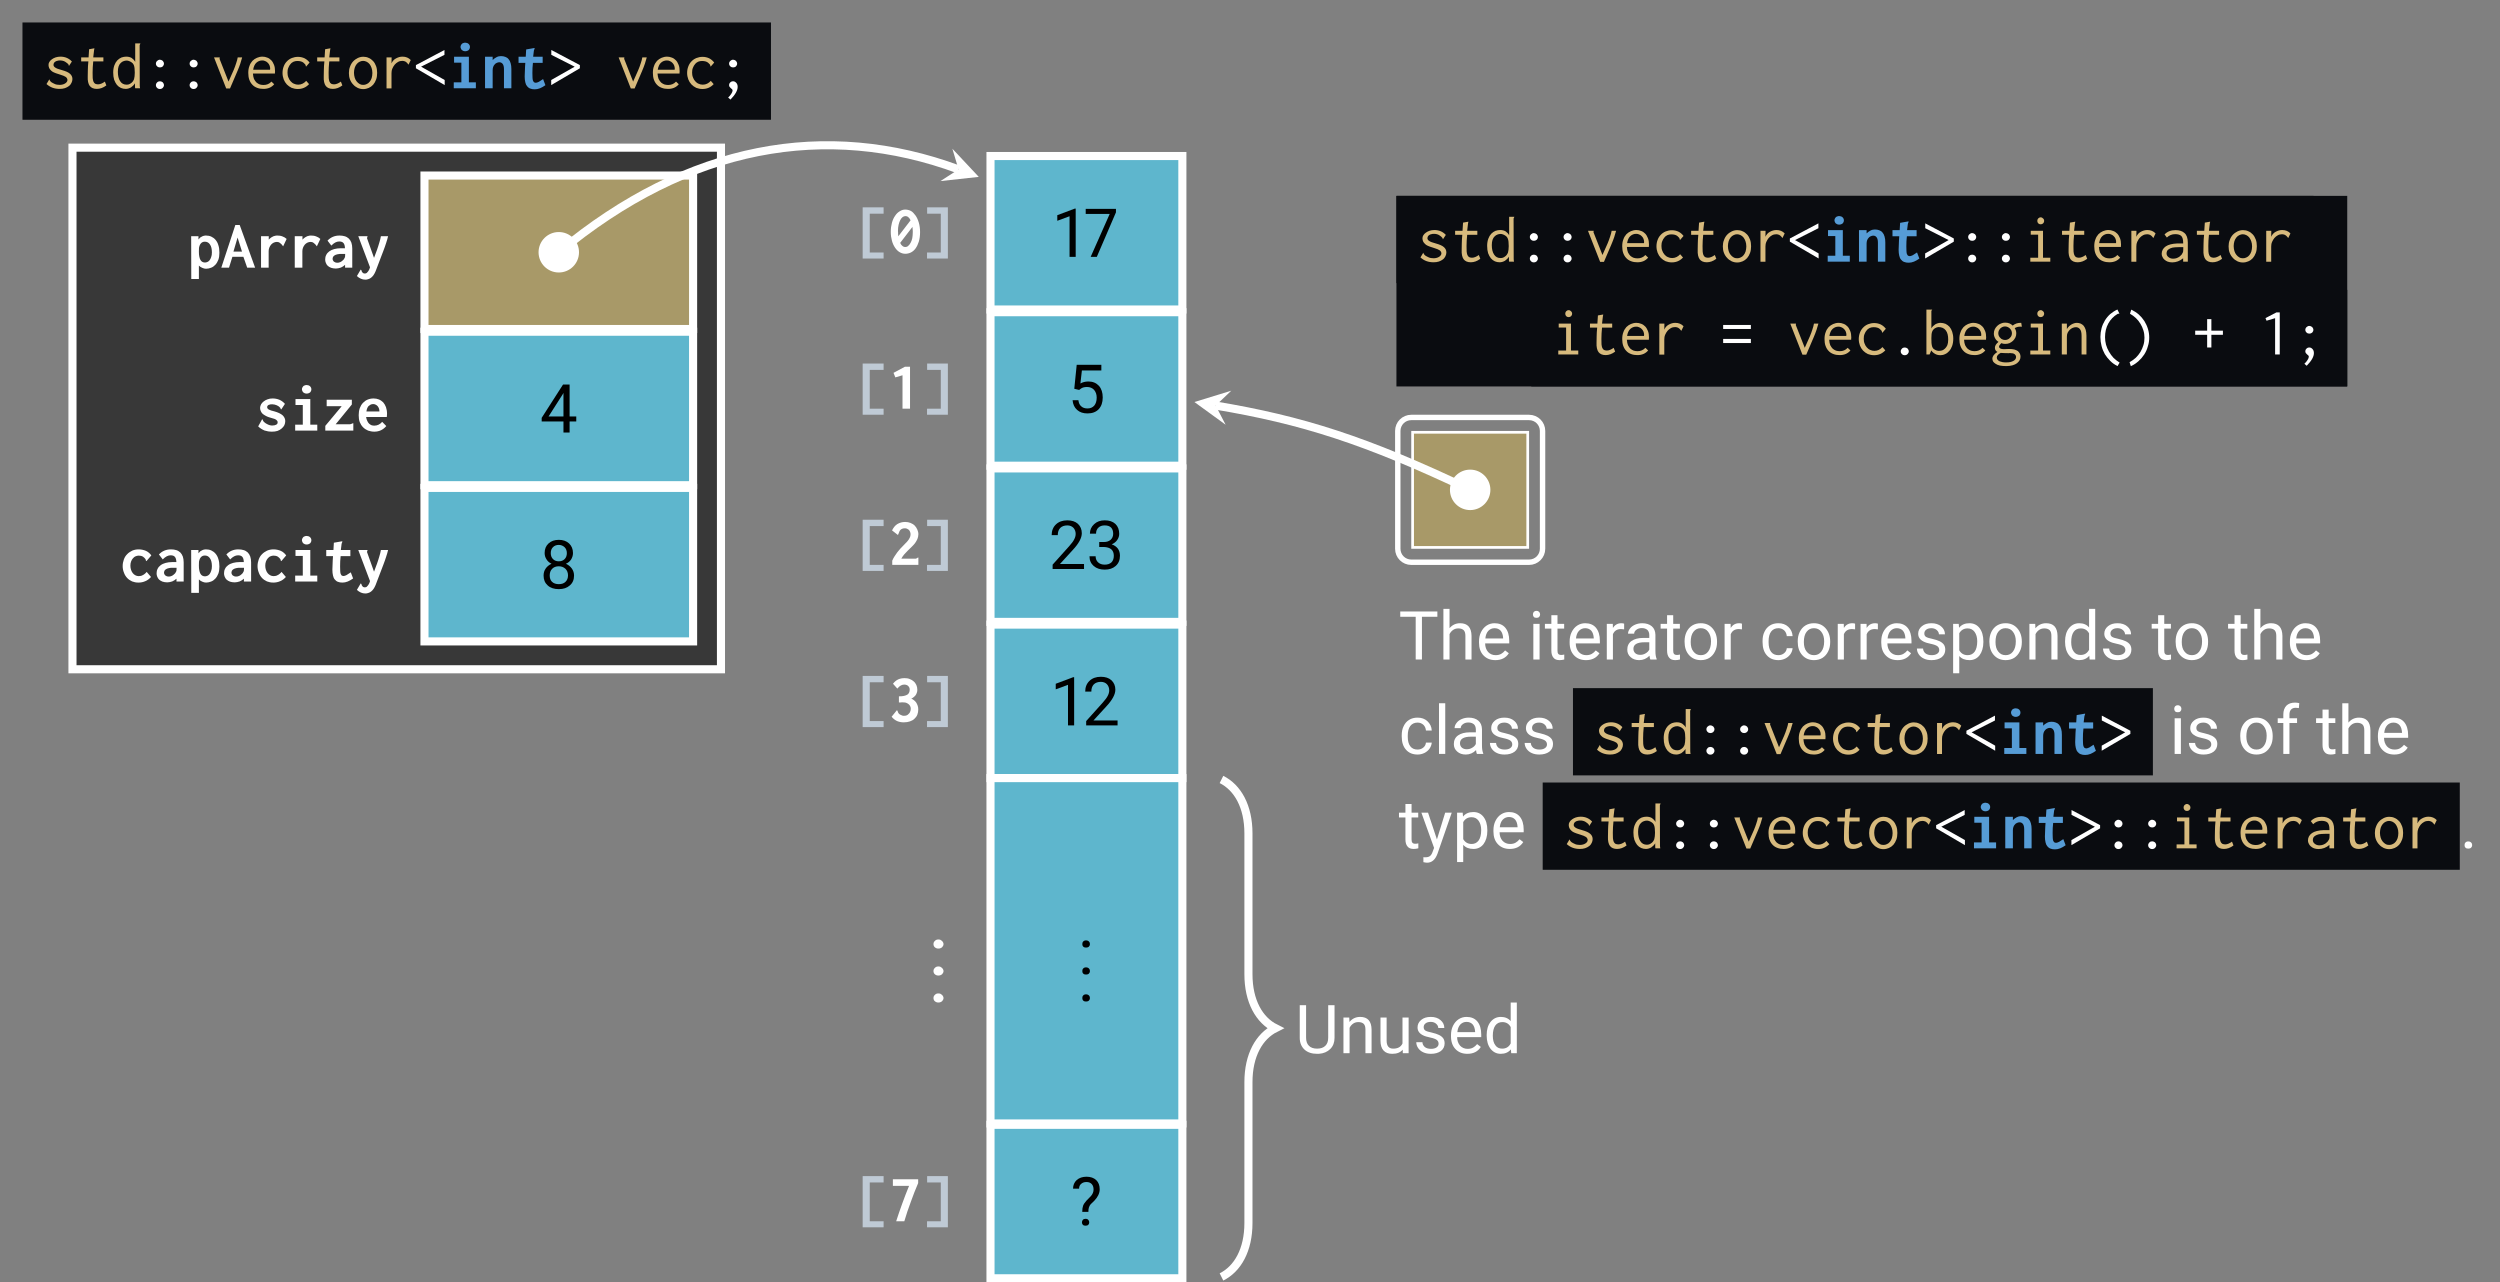 <?xml version="1.0" encoding="UTF-8"?>
<svg xmlns="http://www.w3.org/2000/svg" xmlns:xlink="http://www.w3.org/1999/xlink" width="554.027" height="284.178" viewBox="0 0 369.351 189.452">
<rect x="0" y="0" width="369.351" height="189.452" fill="#808080" stroke="none"/>
<defs>
<g>
<g id="glyph-0-0">
<path d="M 3.141 0 L 3.141 -7.125 L 3 -7.125 L 0.422 -6.156 L 0.422 -5.328 L 2.234 -6 L 2.234 0 Z M 3.141 0 "/>
</g>
<g id="glyph-0-1">
<path d="M 4.766 -6.578 L 4.766 -7.094 L 0.297 -7.094 L 0.297 -6.344 L 3.844 -6.344 L 1.031 0 L 1.938 0 Z M 4.766 -6.578 "/>
</g>
<g id="glyph-0-2">
<path d="M 1 -3.547 L 1.719 -3.375 L 1.969 -3.562 C 2.188 -3.734 2.5 -3.812 2.891 -3.812 C 3.312 -3.812 3.656 -3.672 3.922 -3.391 C 4.172 -3.094 4.312 -2.719 4.312 -2.25 C 4.312 -1.75 4.188 -1.344 3.953 -1.062 C 3.703 -0.781 3.375 -0.641 2.953 -0.641 C 2.578 -0.641 2.266 -0.734 2.031 -0.953 C 1.797 -1.141 1.656 -1.453 1.609 -1.859 L 0.75 -1.859 C 0.797 -1.25 1.031 -0.766 1.422 -0.422 C 1.828 -0.062 2.328 0.094 2.953 0.094 C 3.656 0.094 4.203 -0.109 4.609 -0.531 C 5 -0.953 5.203 -1.531 5.203 -2.266 C 5.203 -2.984 5.016 -3.562 4.641 -3.984 C 4.25 -4.406 3.734 -4.625 3.094 -4.625 C 2.656 -4.625 2.25 -4.531 1.906 -4.328 L 2.125 -6.25 L 5 -6.25 L 5 -7.094 L 1.359 -7.094 Z M 1 -3.547 "/>
</g>
<g id="glyph-0-3">
<path d="M 5.234 0 L 5.234 -0.734 L 1.672 -0.734 L 3.562 -2.797 C 4.453 -3.75 4.906 -4.578 4.906 -5.281 C 4.906 -5.859 4.703 -6.312 4.328 -6.672 C 3.953 -7.016 3.422 -7.188 2.766 -7.188 C 2.062 -7.188 1.5 -6.984 1.078 -6.578 C 0.656 -6.172 0.453 -5.641 0.453 -5 L 1.359 -5 C 1.359 -5.453 1.469 -5.797 1.719 -6.062 C 1.969 -6.312 2.328 -6.438 2.766 -6.438 C 3.141 -6.438 3.438 -6.312 3.656 -6.094 C 3.875 -5.859 4 -5.547 4 -5.188 C 4 -4.906 3.922 -4.641 3.781 -4.375 C 3.656 -4.109 3.406 -3.781 3.047 -3.375 L 0.594 -0.641 L 0.594 0 Z M 5.234 0 "/>
</g>
<g id="glyph-0-4">
<path d="M 1.891 -3.984 L 1.891 -3.25 L 2.578 -3.25 C 3.047 -3.234 3.406 -3.125 3.672 -2.906 C 3.922 -2.688 4.047 -2.359 4.047 -1.953 C 4.047 -1.531 3.922 -1.203 3.703 -0.984 C 3.453 -0.75 3.125 -0.641 2.703 -0.641 C 2.297 -0.641 1.969 -0.75 1.719 -0.984 C 1.484 -1.203 1.359 -1.5 1.359 -1.875 L 0.453 -1.875 C 0.453 -1.281 0.656 -0.812 1.078 -0.438 C 1.5 -0.078 2.031 0.094 2.703 0.094 C 3.375 0.094 3.906 -0.078 4.328 -0.453 C 4.75 -0.828 4.953 -1.328 4.953 -1.969 C 4.953 -2.375 4.844 -2.734 4.641 -3.016 C 4.422 -3.297 4.109 -3.516 3.734 -3.641 C 4.062 -3.781 4.344 -3.984 4.547 -4.281 C 4.75 -4.578 4.844 -4.875 4.844 -5.188 C 4.844 -5.797 4.656 -6.297 4.281 -6.656 C 3.891 -7.016 3.375 -7.188 2.703 -7.188 C 2.062 -7.188 1.547 -7 1.141 -6.625 C 0.719 -6.234 0.516 -5.781 0.516 -5.219 L 1.422 -5.219 C 1.422 -5.594 1.531 -5.891 1.766 -6.109 C 2 -6.328 2.297 -6.438 2.703 -6.438 C 3.531 -6.438 3.953 -6.016 3.953 -5.188 C 3.953 -4.828 3.812 -4.531 3.578 -4.312 C 3.328 -4.094 2.984 -3.984 2.578 -3.984 Z M 1.891 -3.984 "/>
</g>
<g id="glyph-0-5">
<path d="M 0.703 -0.469 C 0.703 -0.312 0.734 -0.203 0.844 -0.094 C 0.922 0 1.062 0.047 1.25 0.047 C 1.438 0.047 1.578 0 1.672 -0.094 C 1.781 -0.203 1.828 -0.312 1.828 -0.469 C 1.828 -0.625 1.781 -0.75 1.672 -0.859 C 1.578 -0.953 1.438 -1.016 1.25 -1.016 C 1.062 -1.016 0.922 -0.953 0.844 -0.859 C 0.734 -0.75 0.703 -0.625 0.703 -0.469 Z M 0.703 -0.469 "/>
</g>
<g id="glyph-0-6">
<path d="M 1.734 -2 L 2.641 -2 C 2.625 -2.484 2.75 -2.859 2.984 -3.125 L 3.531 -3.656 C 4.047 -4.203 4.312 -4.766 4.312 -5.328 C 4.312 -5.906 4.141 -6.359 3.797 -6.688 C 3.453 -7.016 2.969 -7.188 2.359 -7.188 C 1.766 -7.188 1.281 -7.016 0.922 -6.703 C 0.562 -6.375 0.375 -5.938 0.375 -5.422 L 1.266 -5.422 C 1.266 -5.719 1.359 -5.953 1.562 -6.125 C 1.766 -6.312 2.031 -6.406 2.359 -6.406 C 2.703 -6.406 2.953 -6.297 3.141 -6.094 C 3.312 -5.906 3.406 -5.641 3.406 -5.297 C 3.406 -4.938 3.266 -4.609 3 -4.312 L 2.359 -3.656 C 2.109 -3.375 1.938 -3.125 1.859 -2.906 C 1.781 -2.688 1.734 -2.375 1.734 -2 Z M 1.688 -0.453 C 1.688 -0.297 1.734 -0.172 1.828 -0.094 C 1.906 0.016 2.047 0.047 2.219 0.047 C 2.406 0.047 2.531 0.016 2.625 -0.094 C 2.719 -0.172 2.766 -0.297 2.766 -0.453 C 2.766 -0.594 2.719 -0.719 2.625 -0.812 C 2.531 -0.922 2.406 -0.969 2.219 -0.969 C 2.047 -0.969 1.906 -0.922 1.828 -0.812 C 1.734 -0.719 1.688 -0.594 1.688 -0.453 Z M 1.688 -0.453 "/>
</g>
<g id="glyph-0-7">
<path d="M 5.812 -7.094 L 4.875 -7.094 L 4.875 -2.281 C 4.875 -1.766 4.734 -1.359 4.453 -1.094 C 4.172 -0.812 3.766 -0.672 3.234 -0.672 C 2.719 -0.672 2.297 -0.812 2.031 -1.094 C 1.75 -1.359 1.609 -1.766 1.609 -2.281 L 1.609 -7.094 L 0.672 -7.094 L 0.672 -2.266 C 0.672 -1.531 0.922 -0.953 1.375 -0.531 C 1.828 -0.109 2.469 0.094 3.234 0.094 L 3.484 0.094 C 4.203 0.047 4.766 -0.203 5.188 -0.625 C 5.609 -1.047 5.812 -1.594 5.812 -2.266 Z M 5.812 -7.094 "/>
</g>
<g id="glyph-0-8">
<path d="M 1.531 -5.266 L 0.672 -5.266 L 0.672 0 L 1.578 0 L 1.578 -3.75 C 1.703 -4 1.875 -4.203 2.094 -4.359 C 2.312 -4.516 2.578 -4.594 2.875 -4.594 C 3.234 -4.594 3.484 -4.5 3.672 -4.328 C 3.844 -4.141 3.922 -3.875 3.922 -3.484 L 3.922 0 L 4.828 0 L 4.828 -3.484 C 4.812 -4.734 4.25 -5.359 3.141 -5.359 C 2.5 -5.359 1.969 -5.109 1.562 -4.609 Z M 1.531 -5.266 "/>
</g>
<g id="glyph-0-9">
<path d="M 3.938 -0.516 L 3.953 0 L 4.812 0 L 4.812 -5.266 L 3.906 -5.266 L 3.906 -1.438 C 3.672 -0.922 3.219 -0.672 2.531 -0.672 C 1.891 -0.672 1.562 -1.062 1.562 -1.859 L 1.562 -5.266 L 0.656 -5.266 L 0.656 -1.844 C 0.656 -1.203 0.812 -0.703 1.109 -0.391 C 1.406 -0.062 1.828 0.094 2.391 0.094 C 3.078 0.094 3.578 -0.094 3.938 -0.516 Z M 3.938 -0.516 "/>
</g>
<g id="glyph-0-10">
<path d="M 3.75 -1.391 C 3.75 -1.156 3.641 -0.984 3.438 -0.844 C 3.234 -0.703 2.953 -0.641 2.625 -0.641 C 2.25 -0.641 1.938 -0.734 1.719 -0.906 C 1.5 -1.094 1.375 -1.328 1.359 -1.625 L 0.453 -1.625 C 0.453 -1.312 0.547 -1.016 0.734 -0.75 C 0.922 -0.484 1.172 -0.266 1.5 -0.125 C 1.828 0.031 2.203 0.094 2.625 0.094 C 3.219 0.094 3.703 -0.047 4.078 -0.312 C 4.453 -0.594 4.641 -0.984 4.641 -1.453 C 4.641 -1.734 4.578 -1.969 4.453 -2.172 C 4.312 -2.375 4.109 -2.547 3.828 -2.688 C 3.547 -2.828 3.188 -2.938 2.734 -3.047 C 2.281 -3.141 1.969 -3.234 1.797 -3.344 C 1.625 -3.453 1.547 -3.625 1.547 -3.844 C 1.547 -4.078 1.641 -4.266 1.828 -4.406 C 2 -4.547 2.266 -4.625 2.594 -4.625 C 2.906 -4.625 3.172 -4.531 3.375 -4.359 C 3.594 -4.172 3.703 -3.953 3.703 -3.719 L 4.594 -3.719 C 4.594 -4.203 4.406 -4.578 4.031 -4.891 C 3.672 -5.203 3.188 -5.359 2.594 -5.359 C 2.016 -5.359 1.547 -5.219 1.188 -4.922 C 0.812 -4.609 0.641 -4.25 0.641 -3.812 C 0.641 -3.562 0.703 -3.328 0.828 -3.156 C 0.953 -2.953 1.156 -2.797 1.422 -2.656 C 1.688 -2.516 2.047 -2.406 2.516 -2.312 C 2.969 -2.219 3.297 -2.094 3.469 -1.969 C 3.656 -1.828 3.75 -1.641 3.75 -1.391 Z M 3.75 -1.391 "/>
</g>
<g id="glyph-0-11">
<path d="M 2.875 0.094 C 3.75 0.094 4.422 -0.234 4.859 -0.922 L 4.312 -1.344 C 4.141 -1.125 3.938 -0.953 3.719 -0.828 C 3.5 -0.703 3.234 -0.641 2.906 -0.641 C 2.469 -0.641 2.094 -0.797 1.797 -1.109 C 1.516 -1.438 1.359 -1.859 1.359 -2.375 L 4.922 -2.375 L 4.922 -2.75 C 4.922 -3.594 4.719 -4.234 4.344 -4.688 C 3.969 -5.141 3.422 -5.359 2.75 -5.359 C 2.328 -5.359 1.938 -5.25 1.578 -5.016 C 1.219 -4.781 0.953 -4.453 0.75 -4.047 C 0.547 -3.641 0.453 -3.172 0.453 -2.656 L 0.453 -2.5 C 0.453 -1.688 0.672 -1.062 1.125 -0.594 C 1.578 -0.125 2.156 0.094 2.875 0.094 Z M 2.75 -4.625 C 3.125 -4.625 3.422 -4.5 3.656 -4.25 C 3.875 -3.984 3.984 -3.641 4.016 -3.188 L 4.016 -3.109 L 1.391 -3.109 C 1.438 -3.594 1.578 -3.953 1.828 -4.234 C 2.078 -4.484 2.375 -4.625 2.75 -4.625 Z M 2.75 -4.625 "/>
</g>
<g id="glyph-0-12">
<path d="M 0.453 -2.688 L 0.453 -2.609 C 0.453 -1.797 0.641 -1.141 1.031 -0.641 C 1.422 -0.156 1.906 0.094 2.531 0.094 C 3.172 0.094 3.672 -0.125 4.031 -0.562 L 4.078 0 L 4.906 0 L 4.906 -7.484 L 4 -7.484 L 4 -4.734 C 3.656 -5.156 3.156 -5.359 2.547 -5.359 C 1.922 -5.359 1.422 -5.109 1.031 -4.625 C 0.641 -4.141 0.453 -3.484 0.453 -2.688 Z M 1.359 -2.578 C 1.359 -3.234 1.484 -3.75 1.734 -4.094 C 1.969 -4.422 2.328 -4.594 2.766 -4.594 C 3.312 -4.594 3.734 -4.359 4 -3.859 L 4 -1.438 C 3.734 -0.922 3.312 -0.672 2.75 -0.672 C 2.312 -0.672 1.969 -0.828 1.734 -1.172 C 1.484 -1.5 1.359 -1.969 1.359 -2.578 Z M 1.359 -2.578 "/>
</g>
<g id="glyph-0-13">
<path d="M 4.891 -5.234 C 4.891 -5.828 4.688 -6.297 4.312 -6.656 C 3.922 -7.016 3.422 -7.188 2.797 -7.188 C 2.172 -7.188 1.672 -7.016 1.281 -6.656 C 0.891 -6.297 0.703 -5.828 0.703 -5.234 C 0.703 -4.891 0.797 -4.578 0.984 -4.297 C 1.156 -4.016 1.406 -3.797 1.719 -3.656 C 1.359 -3.484 1.062 -3.25 0.859 -2.953 C 0.641 -2.641 0.547 -2.297 0.547 -1.906 C 0.547 -1.297 0.75 -0.812 1.156 -0.453 C 1.562 -0.078 2.109 0.094 2.797 0.094 C 3.469 0.094 4 -0.078 4.422 -0.453 C 4.844 -0.812 5.047 -1.297 5.047 -1.906 C 5.047 -2.297 4.938 -2.641 4.719 -2.953 C 4.5 -3.25 4.219 -3.484 3.844 -3.656 C 4.172 -3.797 4.422 -4 4.609 -4.281 C 4.781 -4.562 4.891 -4.875 4.891 -5.234 Z M 4.156 -1.938 C 4.156 -1.531 4.031 -1.219 3.781 -0.984 C 3.547 -0.75 3.219 -0.641 2.797 -0.641 C 2.375 -0.641 2.047 -0.75 1.797 -0.984 C 1.562 -1.203 1.453 -1.531 1.453 -1.922 C 1.453 -2.328 1.562 -2.656 1.812 -2.906 C 2.047 -3.156 2.375 -3.281 2.797 -3.281 C 3.188 -3.281 3.516 -3.156 3.781 -2.906 C 4.031 -2.656 4.156 -2.328 4.156 -1.938 Z M 2.797 -6.438 C 3.141 -6.438 3.422 -6.312 3.656 -6.094 C 3.875 -5.875 3.984 -5.578 3.984 -5.219 C 3.984 -4.859 3.875 -4.562 3.656 -4.344 C 3.438 -4.125 3.156 -4.016 2.797 -4.016 C 2.438 -4.016 2.156 -4.125 1.938 -4.344 C 1.719 -4.562 1.609 -4.859 1.609 -5.219 C 1.609 -5.609 1.719 -5.891 1.938 -6.109 C 2.156 -6.328 2.438 -6.438 2.797 -6.438 Z M 2.797 -6.438 "/>
</g>
<g id="glyph-0-14">
<path d="M 4.391 -2.375 L 4.391 -7.094 L 3.422 -7.094 L 0.266 -2.172 L 0.266 -1.641 L 3.484 -1.641 L 3.484 0 L 4.391 0 L 4.391 -1.641 L 5.375 -1.641 L 5.375 -2.375 Z M 1.281 -2.375 L 3.375 -5.656 L 3.484 -5.859 L 3.484 -2.375 Z M 1.281 -2.375 "/>
</g>
<g id="glyph-0-15">
<path d="M 5.719 -6.312 L 5.719 -7.094 L 0.234 -7.094 L 0.234 -6.312 L 2.516 -6.312 L 2.516 0 L 3.438 0 L 3.438 -6.312 Z M 5.719 -6.312 "/>
</g>
<g id="glyph-0-16">
<path d="M 1.578 -4.625 L 1.578 -7.484 L 0.672 -7.484 L 0.672 0 L 1.578 0 L 1.578 -3.75 C 1.703 -4 1.875 -4.203 2.094 -4.359 C 2.312 -4.516 2.578 -4.594 2.875 -4.594 C 3.234 -4.594 3.484 -4.5 3.672 -4.328 C 3.844 -4.141 3.922 -3.875 3.922 -3.484 L 3.922 0 L 4.828 0 L 4.828 -3.484 C 4.812 -4.734 4.25 -5.359 3.141 -5.359 C 2.5 -5.359 1.984 -5.109 1.578 -4.625 Z M 1.578 -4.625 "/>
</g>
<g id="glyph-0-17">
<path d="M 1.672 0 L 1.672 -5.266 L 0.75 -5.266 L 0.75 0 Z M 0.688 -6.656 C 0.688 -6.516 0.734 -6.391 0.812 -6.297 C 0.906 -6.188 1.031 -6.156 1.219 -6.156 C 1.391 -6.156 1.516 -6.188 1.609 -6.297 C 1.703 -6.391 1.75 -6.516 1.75 -6.656 C 1.75 -6.797 1.703 -6.922 1.609 -7.031 C 1.516 -7.125 1.391 -7.188 1.219 -7.188 C 1.031 -7.188 0.906 -7.125 0.812 -7.031 C 0.734 -6.922 0.688 -6.797 0.688 -6.656 Z M 0.688 -6.656 "/>
</g>
<g id="glyph-0-18">
<path d="M 1.906 -6.547 L 1 -6.547 L 1 -5.266 L 0.047 -5.266 L 0.047 -4.562 L 1 -4.562 L 1 -1.312 C 1 -0.844 1.109 -0.5 1.312 -0.266 C 1.5 -0.016 1.812 0.094 2.219 0.094 C 2.438 0.094 2.672 0.062 2.906 0 L 2.906 -0.734 C 2.734 -0.688 2.578 -0.672 2.484 -0.672 C 2.266 -0.672 2.109 -0.719 2.031 -0.828 C 1.938 -0.922 1.906 -1.094 1.906 -1.312 L 1.906 -4.562 L 2.891 -4.562 L 2.891 -5.266 L 1.906 -5.266 Z M 1.906 -6.547 "/>
</g>
<g id="glyph-0-19">
<path d="M 3.234 -4.453 L 3.234 -5.297 C 3.125 -5.328 3 -5.359 2.828 -5.359 C 2.281 -5.359 1.859 -5.125 1.578 -4.656 L 1.562 -5.266 L 0.672 -5.266 L 0.672 0 L 1.578 0 L 1.578 -3.734 C 1.781 -4.234 2.188 -4.5 2.781 -4.5 C 2.938 -4.484 3.094 -4.469 3.234 -4.453 Z M 3.234 -4.453 "/>
</g>
<g id="glyph-0-20">
<path d="M 3.938 0 L 4.875 0 L 4.875 -0.078 C 4.75 -0.359 4.688 -0.75 4.688 -1.234 L 4.688 -3.656 C 4.672 -4.188 4.5 -4.609 4.156 -4.906 C 3.812 -5.203 3.328 -5.359 2.734 -5.359 C 2.344 -5.359 2 -5.281 1.672 -5.141 C 1.359 -5 1.094 -4.812 0.922 -4.562 C 0.734 -4.328 0.641 -4.062 0.641 -3.812 L 1.547 -3.812 C 1.547 -4.031 1.656 -4.234 1.875 -4.391 C 2.094 -4.562 2.359 -4.641 2.688 -4.641 C 3.047 -4.641 3.312 -4.531 3.516 -4.359 C 3.688 -4.172 3.781 -3.922 3.781 -3.609 L 3.781 -3.188 L 2.906 -3.188 C 2.156 -3.188 1.578 -3.031 1.156 -2.734 C 0.734 -2.438 0.531 -2 0.531 -1.453 C 0.531 -1 0.688 -0.641 1.031 -0.344 C 1.359 -0.047 1.781 0.094 2.297 0.094 C 2.875 0.094 3.391 -0.125 3.812 -0.562 C 3.844 -0.297 3.875 -0.094 3.938 0 Z M 2.438 -0.688 C 2.141 -0.688 1.906 -0.766 1.719 -0.922 C 1.531 -1.094 1.438 -1.312 1.438 -1.578 C 1.438 -2.219 1.984 -2.547 3.094 -2.547 L 3.781 -2.547 L 3.781 -1.469 C 3.672 -1.234 3.484 -1.047 3.234 -0.906 C 2.984 -0.75 2.719 -0.688 2.438 -0.688 Z M 2.438 -0.688 "/>
</g>
<g id="glyph-0-21">
<path d="M 0.438 -2.688 L 0.438 -2.625 C 0.438 -1.797 0.656 -1.141 1.109 -0.641 C 1.547 -0.156 2.125 0.094 2.844 0.094 C 3.312 0.094 3.734 -0.016 4.094 -0.234 C 4.453 -0.469 4.734 -0.781 4.938 -1.203 C 5.141 -1.594 5.234 -2.047 5.234 -2.578 L 5.234 -2.641 C 5.234 -3.453 5 -4.109 4.562 -4.609 C 4.125 -5.109 3.547 -5.359 2.828 -5.359 C 2.359 -5.359 1.938 -5.25 1.578 -5.031 C 1.219 -4.812 0.938 -4.484 0.734 -4.078 C 0.531 -3.656 0.438 -3.203 0.438 -2.688 Z M 1.344 -2.578 C 1.344 -3.234 1.469 -3.734 1.75 -4.094 C 2.031 -4.453 2.375 -4.625 2.828 -4.625 C 3.297 -4.625 3.656 -4.453 3.922 -4.094 C 4.203 -3.734 4.344 -3.266 4.344 -2.688 C 4.344 -2.031 4.203 -1.531 3.922 -1.172 C 3.656 -0.812 3.297 -0.641 2.844 -0.641 C 2.375 -0.641 2.031 -0.812 1.75 -1.172 C 1.469 -1.516 1.344 -1.984 1.344 -2.578 Z M 1.344 -2.578 "/>
</g>
<g id="glyph-0-22">
<path d="M 2.797 -0.641 C 2.328 -0.641 1.969 -0.797 1.719 -1.125 C 1.469 -1.453 1.344 -1.922 1.344 -2.531 L 1.344 -2.703 C 1.344 -3.312 1.469 -3.797 1.719 -4.125 C 1.969 -4.453 2.328 -4.625 2.797 -4.625 C 3.125 -4.625 3.406 -4.516 3.656 -4.297 C 3.875 -4.078 4 -3.797 4.031 -3.453 L 4.891 -3.453 C 4.859 -4.016 4.641 -4.469 4.25 -4.828 C 3.875 -5.188 3.375 -5.359 2.797 -5.359 C 2.312 -5.359 1.891 -5.25 1.547 -5.031 C 1.188 -4.812 0.922 -4.5 0.734 -4.094 C 0.531 -3.703 0.453 -3.234 0.453 -2.734 L 0.453 -2.578 C 0.453 -1.75 0.656 -1.094 1.078 -0.625 C 1.5 -0.141 2.078 0.094 2.797 0.094 C 3.156 0.094 3.484 0.016 3.812 -0.141 C 4.125 -0.297 4.375 -0.516 4.578 -0.797 C 4.766 -1.078 4.859 -1.359 4.891 -1.672 L 4.031 -1.672 C 4 -1.359 3.875 -1.125 3.625 -0.922 C 3.391 -0.734 3.109 -0.641 2.797 -0.641 Z M 2.797 -0.641 "/>
</g>
<g id="glyph-0-23">
<path d="M 5.141 -2.578 L 5.141 -2.656 C 5.141 -3.516 4.938 -4.172 4.578 -4.641 C 4.203 -5.125 3.703 -5.359 3.078 -5.359 C 2.422 -5.359 1.906 -5.141 1.547 -4.688 L 1.5 -5.266 L 0.672 -5.266 L 0.672 2.031 L 1.578 2.031 L 1.578 -0.516 C 1.938 -0.094 2.453 0.094 3.094 0.094 C 3.703 0.094 4.203 -0.141 4.578 -0.625 C 4.938 -1.109 5.141 -1.766 5.141 -2.578 Z M 4.234 -2.688 C 4.234 -2 4.094 -1.484 3.844 -1.141 C 3.594 -0.812 3.25 -0.641 2.828 -0.641 C 2.266 -0.641 1.859 -0.875 1.578 -1.359 L 1.578 -3.875 C 1.859 -4.359 2.266 -4.594 2.812 -4.594 C 3.25 -4.594 3.594 -4.422 3.844 -4.078 C 4.094 -3.734 4.234 -3.266 4.234 -2.688 Z M 4.234 -2.688 "/>
</g>
<g id="glyph-0-24">
<path d="M 1.672 0 L 1.672 -7.484 L 0.75 -7.484 L 0.75 0 Z M 1.672 0 "/>
</g>
<g id="glyph-0-25">
<path d="M 1.125 0 L 2.031 0 L 2.031 -4.562 L 3.156 -4.562 L 3.156 -5.266 L 2.031 -5.266 L 2.031 -5.828 C 2.031 -6.141 2.109 -6.375 2.266 -6.547 C 2.422 -6.719 2.641 -6.812 2.938 -6.812 C 3.109 -6.812 3.266 -6.781 3.422 -6.766 L 3.484 -7.5 C 3.266 -7.547 3.062 -7.578 2.859 -7.578 C 2.297 -7.578 1.875 -7.422 1.578 -7.125 C 1.281 -6.812 1.125 -6.375 1.125 -5.812 L 1.125 -5.266 L 0.297 -5.266 L 0.297 -4.562 L 1.125 -4.562 Z M 1.125 0 "/>
</g>
<g id="glyph-0-26">
<path d="M 2.406 -1.312 L 1.094 -5.266 L 0.109 -5.266 L 1.984 -0.062 L 1.781 0.484 C 1.672 0.812 1.531 1.031 1.359 1.156 C 1.188 1.281 0.953 1.328 0.641 1.328 L 0.406 1.312 L 0.406 2.047 L 0.75 2.109 L 0.922 2.125 C 1.641 2.141 2.156 1.688 2.484 0.812 L 4.594 -5.266 L 3.625 -5.266 Z M 2.406 -1.312 "/>
</g>
<g id="glyph-1-0">
<path d="M 1.172 -6.672 L 1.172 0.891 L 4.266 0.891 L 4.266 0 L 2.219 0 L 2.219 -5.734 L 4.266 -5.734 L 4.266 -6.672 Z M 1.172 -6.672 "/>
</g>
<g id="glyph-1-1">
<path d="M 4 -5.469 C 3.891 -5.609 3.781 -5.734 3.688 -5.844 C 3.578 -5.969 3.469 -6.047 3.344 -6.125 C 3.219 -6.188 3.094 -6.25 2.953 -6.281 C 2.812 -6.312 2.656 -6.344 2.5 -6.344 C 2.203 -6.344 1.938 -6.266 1.672 -6.094 C 1.406 -5.938 1.172 -5.719 0.984 -5.422 C 0.781 -5.141 0.625 -4.797 0.516 -4.391 C 0.406 -3.984 0.344 -3.547 0.344 -3.062 C 0.344 -2.578 0.406 -2.141 0.516 -1.734 C 0.625 -1.328 0.781 -1 0.984 -0.703 C 1.172 -0.422 1.391 -0.203 1.656 -0.047 C 1.922 0.109 2.203 0.188 2.5 0.188 C 2.766 0.188 3.047 0.125 3.312 0 C 3.578 -0.141 3.812 -0.328 4 -0.594 C 4.203 -0.875 4.359 -1.203 4.484 -1.594 C 4.609 -2 4.672 -2.469 4.672 -3.016 C 4.672 -3.531 4.609 -4 4.484 -4.422 C 4.359 -4.844 4.203 -5.188 4 -5.469 Z M 3.266 -4.75 L 1.453 -2.391 C 1.453 -2.438 1.453 -2.5 1.438 -2.578 C 1.438 -2.625 1.438 -2.719 1.422 -2.781 C 1.422 -2.844 1.422 -2.938 1.422 -2.984 C 1.406 -3.078 1.406 -3.125 1.406 -3.188 C 1.406 -3.516 1.438 -3.812 1.5 -4.094 C 1.562 -4.344 1.641 -4.578 1.734 -4.766 C 1.828 -4.969 1.953 -5.109 2.078 -5.219 C 2.219 -5.328 2.359 -5.375 2.5 -5.375 C 2.672 -5.375 2.828 -5.328 2.953 -5.203 C 3.078 -5.109 3.188 -4.938 3.266 -4.75 Z M 1.734 -1.422 L 3.547 -3.781 C 3.547 -3.734 3.547 -3.688 3.562 -3.625 C 3.562 -3.547 3.562 -3.484 3.578 -3.406 C 3.594 -3.344 3.594 -3.266 3.594 -3.188 C 3.594 -3.125 3.594 -3.047 3.594 -2.984 C 3.594 -2.656 3.562 -2.359 3.516 -2.094 C 3.453 -1.828 3.375 -1.594 3.266 -1.422 C 3.156 -1.219 3.047 -1.078 2.906 -0.969 C 2.797 -0.859 2.656 -0.812 2.5 -0.812 C 2.328 -0.812 2.188 -0.859 2.047 -0.984 C 1.922 -1.078 1.812 -1.234 1.734 -1.422 Z M 1.734 -1.422 "/>
</g>
<g id="glyph-1-2">
<path d="M 3.797 -6.672 L 0.734 -6.672 L 0.734 -5.734 L 2.75 -5.734 L 2.75 0 L 0.719 0 L 0.719 0.891 L 3.797 0.891 Z M 3.797 -6.672 "/>
</g>
<g id="glyph-1-3">
<path d="M 3.188 -6.203 L 2.438 -6.203 L 0.75 -5.297 L 1.016 -4.625 L 2.078 -4.938 L 2.078 0 L 3.188 0 Z M 3.188 -6.203 "/>
</g>
<g id="glyph-1-4">
<path d="M 0.531 -5.094 L 1.391 -4.422 C 1.422 -4.453 1.453 -4.5 1.469 -4.562 C 1.5 -4.609 1.516 -4.688 1.547 -4.75 C 1.578 -4.828 1.609 -4.906 1.641 -4.984 C 1.672 -5.047 1.719 -5.125 1.797 -5.188 C 1.859 -5.25 1.938 -5.297 2.047 -5.344 C 2.156 -5.391 2.281 -5.406 2.438 -5.406 C 2.562 -5.406 2.672 -5.391 2.766 -5.328 C 2.875 -5.281 2.969 -5.219 3.047 -5.141 C 3.109 -5.062 3.172 -4.969 3.203 -4.859 C 3.25 -4.75 3.266 -4.641 3.266 -4.516 C 3.266 -4.344 3.234 -4.172 3.156 -4.031 C 3.094 -3.875 2.984 -3.719 2.875 -3.578 C 2.766 -3.438 2.656 -3.312 2.516 -3.188 C 2.391 -3.062 2.281 -2.938 2.172 -2.828 C 2.031 -2.688 1.891 -2.531 1.734 -2.375 C 1.594 -2.203 1.453 -2.031 1.297 -1.844 C 1.156 -1.656 1.031 -1.469 0.891 -1.25 C 0.766 -1.062 0.656 -0.844 0.562 -0.625 L 0.562 0 L 4.422 0 L 4.422 -1.094 C 4.375 -1.094 4.344 -1.078 4.312 -1.062 C 4.281 -1.047 4.25 -1.031 4.234 -1.016 C 4.203 -1 4.172 -0.984 4.141 -0.953 C 4.109 -0.938 4.094 -0.922 4.062 -0.922 L 1.906 -0.922 C 2.031 -1.141 2.156 -1.359 2.328 -1.547 C 2.5 -1.734 2.672 -1.922 2.859 -2.109 C 3.047 -2.297 3.234 -2.469 3.422 -2.656 C 3.609 -2.828 3.766 -3.016 3.922 -3.203 C 4.062 -3.406 4.188 -3.609 4.281 -3.828 C 4.359 -4.031 4.422 -4.281 4.422 -4.531 C 4.422 -4.781 4.359 -5 4.266 -5.219 C 4.172 -5.453 4.031 -5.641 3.875 -5.812 C 3.703 -5.984 3.484 -6.109 3.25 -6.203 C 3.016 -6.297 2.75 -6.344 2.469 -6.344 C 2.047 -6.344 1.656 -6.234 1.312 -6.031 C 0.984 -5.828 0.734 -5.5 0.531 -5.094 Z M 0.531 -5.094 "/>
</g>
<g id="glyph-1-5">
<path d="M 4.266 -4.625 C 4.266 -4.875 4.219 -5.109 4.125 -5.328 C 4.031 -5.516 3.906 -5.719 3.734 -5.859 C 3.562 -6.016 3.375 -6.125 3.125 -6.219 C 2.906 -6.312 2.656 -6.344 2.375 -6.344 C 2.031 -6.344 1.719 -6.281 1.438 -6.156 C 1.141 -6.016 0.891 -5.797 0.672 -5.516 L 1.312 -4.797 C 1.5 -5.031 1.672 -5.172 1.844 -5.266 C 2.016 -5.359 2.188 -5.391 2.344 -5.391 C 2.469 -5.391 2.578 -5.375 2.688 -5.328 C 2.781 -5.297 2.859 -5.25 2.938 -5.156 C 3 -5.109 3.047 -5.031 3.094 -4.922 C 3.125 -4.844 3.141 -4.75 3.141 -4.641 C 3.141 -4.484 3.109 -4.344 3.062 -4.234 C 3.016 -4.094 2.922 -4 2.797 -3.906 C 2.656 -3.828 2.5 -3.766 2.297 -3.719 C 2.094 -3.672 1.844 -3.656 1.547 -3.656 L 1.547 -2.75 C 1.641 -2.75 1.719 -2.75 1.797 -2.75 C 1.859 -2.766 1.906 -2.766 1.938 -2.766 C 1.984 -2.766 2.016 -2.766 2.031 -2.766 C 2.062 -2.766 2.078 -2.766 2.094 -2.766 C 2.266 -2.766 2.422 -2.75 2.578 -2.719 C 2.719 -2.656 2.844 -2.609 2.953 -2.516 C 3.062 -2.438 3.141 -2.344 3.203 -2.219 C 3.266 -2.109 3.297 -1.969 3.297 -1.828 C 3.297 -1.656 3.266 -1.516 3.203 -1.375 C 3.156 -1.25 3.094 -1.141 2.984 -1.062 C 2.906 -0.953 2.797 -0.891 2.688 -0.844 C 2.578 -0.797 2.438 -0.781 2.297 -0.781 C 2.219 -0.781 2.141 -0.781 2.047 -0.812 C 1.953 -0.844 1.875 -0.875 1.797 -0.922 C 1.719 -0.953 1.641 -1 1.578 -1.062 C 1.531 -1.109 1.469 -1.172 1.438 -1.25 C 1.422 -1.297 1.391 -1.344 1.391 -1.375 C 1.375 -1.422 1.359 -1.453 1.359 -1.469 C 1.328 -1.5 1.328 -1.531 1.312 -1.547 C 1.312 -1.562 1.281 -1.578 1.25 -1.609 L 0.469 -0.641 C 0.703 -0.344 0.984 -0.141 1.281 0 C 1.578 0.125 1.906 0.188 2.25 0.188 C 2.609 0.188 2.906 0.141 3.172 0.047 C 3.453 -0.047 3.672 -0.172 3.844 -0.344 C 4.031 -0.516 4.172 -0.703 4.266 -0.938 C 4.359 -1.172 4.406 -1.438 4.406 -1.719 C 4.406 -1.938 4.375 -2.125 4.312 -2.297 C 4.25 -2.469 4.172 -2.625 4.094 -2.75 C 3.984 -2.891 3.875 -3.016 3.75 -3.094 C 3.625 -3.188 3.516 -3.266 3.375 -3.312 C 3.484 -3.359 3.594 -3.422 3.703 -3.516 C 3.812 -3.594 3.891 -3.688 3.984 -3.781 C 4.078 -3.906 4.141 -4.031 4.188 -4.172 C 4.25 -4.312 4.266 -4.469 4.266 -4.625 Z M 4.266 -4.625 "/>
</g>
<g id="glyph-1-6">
<path d="M 2.406 -1.219 C 2.297 -1.219 2.219 -1.203 2.109 -1.172 C 2.031 -1.141 1.953 -1.094 1.891 -1.016 C 1.812 -0.953 1.766 -0.891 1.719 -0.797 C 1.688 -0.719 1.672 -0.625 1.672 -0.531 C 1.672 -0.453 1.688 -0.359 1.719 -0.281 C 1.75 -0.203 1.797 -0.125 1.875 -0.062 C 1.938 -0.016 2.016 0.047 2.109 0.078 C 2.188 0.109 2.297 0.125 2.406 0.125 C 2.5 0.125 2.609 0.109 2.688 0.078 C 2.781 0.047 2.859 -0.016 2.938 -0.062 C 3 -0.125 3.047 -0.203 3.094 -0.281 C 3.125 -0.359 3.156 -0.453 3.156 -0.531 C 3.156 -0.625 3.125 -0.703 3.094 -0.781 C 3.047 -0.875 2.984 -0.938 2.938 -1 C 2.844 -1.078 2.766 -1.125 2.688 -1.172 C 2.594 -1.203 2.5 -1.219 2.406 -1.219 Z M 2.406 -1.219 "/>
</g>
<g id="glyph-1-7">
<path d="M 4.391 -5.641 L 4.391 -6.203 L 0.656 -6.203 L 0.656 -5.234 L 3.047 -5.234 C 2.703 -4.391 2.359 -3.516 2.047 -2.641 C 1.734 -1.766 1.422 -0.891 1.141 0 L 2.344 0 C 2.641 -0.984 2.953 -1.953 3.312 -2.891 C 3.656 -3.844 4 -4.75 4.391 -5.641 Z M 4.391 -5.641 "/>
</g>
<g id="glyph-1-8">
<path d="M 3.891 -3.016 L 4.609 -3.859 C 4.5 -4 4.391 -4.141 4.25 -4.25 C 4.125 -4.359 3.984 -4.453 3.812 -4.531 C 3.656 -4.594 3.484 -4.656 3.312 -4.688 C 3.125 -4.734 2.938 -4.75 2.734 -4.75 C 2.391 -4.75 2.078 -4.688 1.781 -4.562 C 1.5 -4.422 1.234 -4.25 1.031 -4.031 C 0.812 -3.812 0.656 -3.562 0.547 -3.25 C 0.438 -2.953 0.375 -2.625 0.375 -2.281 C 0.375 -1.938 0.438 -1.609 0.562 -1.312 C 0.672 -1 0.828 -0.75 1.031 -0.531 C 1.234 -0.312 1.469 -0.156 1.766 -0.016 C 2.047 0.094 2.359 0.156 2.703 0.156 C 3.047 0.156 3.391 0.094 3.703 -0.047 C 4 -0.156 4.297 -0.375 4.562 -0.672 L 3.922 -1.422 C 3.828 -1.312 3.734 -1.203 3.625 -1.125 C 3.531 -1.047 3.438 -0.984 3.328 -0.938 C 3.234 -0.875 3.125 -0.844 3.031 -0.828 C 2.938 -0.812 2.844 -0.797 2.75 -0.797 C 2.562 -0.797 2.391 -0.844 2.25 -0.922 C 2.094 -1 1.969 -1.109 1.859 -1.25 C 1.75 -1.391 1.672 -1.547 1.609 -1.734 C 1.547 -1.922 1.516 -2.125 1.516 -2.344 C 1.516 -2.562 1.547 -2.766 1.609 -2.938 C 1.672 -3.125 1.766 -3.281 1.875 -3.406 C 1.984 -3.531 2.109 -3.656 2.266 -3.719 C 2.406 -3.781 2.578 -3.828 2.734 -3.828 C 2.984 -3.828 3.188 -3.781 3.375 -3.672 C 3.531 -3.562 3.672 -3.422 3.766 -3.281 C 3.766 -3.25 3.766 -3.234 3.781 -3.188 C 3.781 -3.172 3.781 -3.141 3.797 -3.125 C 3.812 -3.094 3.812 -3.078 3.828 -3.062 C 3.844 -3.047 3.859 -3.031 3.891 -3.016 Z M 3.891 -3.016 "/>
</g>
<g id="glyph-1-9">
<path d="M 0.75 -4 L 1.312 -3.266 C 1.703 -3.672 2.094 -3.875 2.469 -3.875 C 2.766 -3.875 2.984 -3.797 3.109 -3.641 C 3.25 -3.484 3.312 -3.219 3.328 -2.875 L 2.734 -2.875 C 2.359 -2.875 2.031 -2.828 1.734 -2.75 C 1.453 -2.672 1.203 -2.562 1 -2.406 C 0.812 -2.266 0.656 -2.094 0.562 -1.891 C 0.453 -1.688 0.406 -1.469 0.406 -1.234 C 0.406 -1.062 0.422 -0.891 0.5 -0.719 C 0.562 -0.547 0.656 -0.406 0.781 -0.281 C 0.922 -0.156 1.078 -0.062 1.281 0.016 C 1.469 0.078 1.719 0.125 1.984 0.125 C 2.234 0.125 2.469 0.062 2.719 -0.016 C 2.953 -0.125 3.172 -0.25 3.344 -0.422 L 3.344 0 L 4.406 0 L 4.406 -2.828 C 4.406 -3.156 4.359 -3.453 4.281 -3.688 C 4.188 -3.938 4.062 -4.141 3.906 -4.297 C 3.734 -4.453 3.531 -4.578 3.312 -4.641 C 3.078 -4.719 2.797 -4.75 2.516 -4.75 C 1.812 -4.75 1.219 -4.5 0.75 -4 Z M 2.953 -2.031 L 3.359 -2.031 C 3.359 -1.875 3.344 -1.75 3.344 -1.656 C 3.328 -1.562 3.312 -1.5 3.281 -1.453 C 3.25 -1.391 3.203 -1.312 3.156 -1.234 C 3.078 -1.156 3.016 -1.078 2.906 -1 C 2.828 -0.922 2.719 -0.859 2.594 -0.812 C 2.469 -0.75 2.328 -0.734 2.188 -0.734 C 2.094 -0.734 2 -0.75 1.906 -0.781 C 1.828 -0.812 1.766 -0.859 1.703 -0.891 C 1.641 -0.953 1.594 -1 1.562 -1.078 C 1.531 -1.141 1.5 -1.219 1.5 -1.297 C 1.5 -1.391 1.531 -1.469 1.562 -1.578 C 1.609 -1.656 1.672 -1.75 1.781 -1.812 C 1.891 -1.891 2.031 -1.938 2.234 -1.984 C 2.406 -2.031 2.656 -2.047 2.953 -2.031 Z M 2.953 -2.031 "/>
</g>
<g id="glyph-1-10">
<path d="M 1.672 -2.375 C 1.672 -2.562 1.672 -2.75 1.688 -2.938 C 1.719 -3.094 1.766 -3.266 1.828 -3.391 C 1.906 -3.531 2 -3.641 2.109 -3.719 C 2.219 -3.797 2.359 -3.844 2.547 -3.844 C 2.875 -3.844 3.141 -3.703 3.312 -3.422 C 3.5 -3.156 3.594 -2.766 3.594 -2.266 C 3.594 -1.984 3.562 -1.75 3.484 -1.562 C 3.422 -1.375 3.344 -1.219 3.25 -1.094 C 3.156 -0.984 3.047 -0.891 2.922 -0.844 C 2.797 -0.797 2.688 -0.766 2.578 -0.766 C 2.438 -0.766 2.297 -0.797 2.188 -0.859 C 2.078 -0.922 1.984 -1 1.906 -1.141 C 1.828 -1.266 1.781 -1.422 1.734 -1.641 C 1.688 -1.844 1.672 -2.078 1.672 -2.375 Z M 0.531 -4.656 L 0.547 1.672 L 1.672 1.672 L 1.672 -0.312 C 1.797 -0.172 1.969 -0.062 2.156 0.016 C 2.359 0.109 2.547 0.156 2.734 0.156 C 3 0.156 3.25 0.094 3.484 0 C 3.734 -0.094 3.938 -0.25 4.109 -0.438 C 4.297 -0.641 4.438 -0.891 4.547 -1.172 C 4.656 -1.469 4.703 -1.812 4.703 -2.203 C 4.703 -2.625 4.656 -3.016 4.547 -3.328 C 4.453 -3.656 4.312 -3.906 4.125 -4.125 C 3.953 -4.328 3.734 -4.484 3.5 -4.594 C 3.266 -4.703 3 -4.75 2.734 -4.75 C 2.641 -4.75 2.547 -4.75 2.438 -4.719 C 2.344 -4.703 2.25 -4.672 2.156 -4.625 C 2.047 -4.578 1.953 -4.516 1.859 -4.453 C 1.781 -4.375 1.688 -4.281 1.609 -4.172 L 1.609 -4.656 Z M 0.531 -4.656 "/>
</g>
<g id="glyph-1-11">
<path d="M 2.656 -6.734 C 2.531 -6.734 2.438 -6.719 2.344 -6.672 C 2.25 -6.656 2.188 -6.594 2.141 -6.547 C 2.078 -6.469 2.031 -6.406 2 -6.328 C 1.969 -6.266 1.953 -6.188 1.953 -6.094 C 1.953 -6.016 1.969 -5.938 2.016 -5.859 C 2.047 -5.766 2.094 -5.703 2.156 -5.641 C 2.219 -5.594 2.297 -5.547 2.375 -5.516 C 2.469 -5.484 2.562 -5.469 2.656 -5.469 C 2.734 -5.469 2.828 -5.484 2.922 -5.516 C 3.016 -5.547 3.078 -5.594 3.156 -5.641 C 3.203 -5.703 3.266 -5.766 3.297 -5.859 C 3.328 -5.938 3.344 -6.016 3.344 -6.094 C 3.344 -6.188 3.328 -6.266 3.297 -6.344 C 3.266 -6.422 3.203 -6.484 3.156 -6.547 C 3.078 -6.609 3.016 -6.656 2.922 -6.688 C 2.828 -6.719 2.734 -6.734 2.656 -6.734 Z M 1 -4.656 L 1 -3.781 L 2.078 -3.781 L 2.078 -0.875 L 0.953 -0.875 L 0.953 0 L 4.219 0 L 4.219 -0.875 L 3.188 -0.875 L 3.188 -4.656 Z M 1 -4.656 "/>
</g>
<g id="glyph-1-12">
<path d="M 1.688 -5.734 L 1.625 -4.656 L 0.562 -4.656 L 0.562 -3.75 L 1.562 -3.75 C 1.531 -3.297 1.5 -2.906 1.5 -2.578 C 1.484 -2.25 1.469 -1.969 1.469 -1.75 C 1.469 -1.422 1.5 -1.125 1.562 -0.875 C 1.609 -0.641 1.703 -0.438 1.828 -0.297 C 1.953 -0.141 2.109 -0.016 2.297 0.047 C 2.484 0.125 2.703 0.156 2.953 0.156 C 3.203 0.156 3.469 0.109 3.734 0 C 4 -0.109 4.266 -0.266 4.531 -0.453 L 4.188 -1.359 C 3.953 -1.203 3.75 -1.062 3.562 -0.953 C 3.391 -0.875 3.234 -0.812 3.125 -0.812 C 3.016 -0.812 2.938 -0.844 2.844 -0.891 C 2.797 -0.953 2.734 -1.031 2.688 -1.141 C 2.656 -1.25 2.625 -1.406 2.625 -1.594 C 2.609 -1.781 2.609 -2 2.609 -2.25 C 2.609 -2.5 2.609 -2.75 2.625 -3.016 C 2.656 -3.266 2.672 -3.516 2.688 -3.75 L 4.125 -3.75 L 4.125 -4.656 L 2.719 -4.656 L 2.828 -5.547 C 2.844 -5.625 2.859 -5.688 2.891 -5.734 C 2.922 -5.797 2.938 -5.859 2.938 -5.953 Z M 1.688 -5.734 "/>
</g>
<g id="glyph-1-13">
<path d="M 2.875 0.516 L 4.031 -2.516 C 4.172 -2.891 4.312 -3.266 4.422 -3.625 C 4.547 -3.984 4.641 -4.328 4.719 -4.656 L 3.656 -4.656 C 3.625 -4.516 3.594 -4.359 3.562 -4.203 C 3.516 -4.031 3.469 -3.875 3.422 -3.703 C 3.375 -3.531 3.312 -3.359 3.266 -3.188 C 3.203 -3.016 3.156 -2.844 3.094 -2.672 L 2.641 -1.453 L 1.609 -4.344 C 1.609 -4.359 1.609 -4.391 1.609 -4.422 C 1.625 -4.453 1.641 -4.469 1.641 -4.484 C 1.656 -4.516 1.656 -4.531 1.672 -4.562 C 1.672 -4.594 1.672 -4.625 1.672 -4.656 L 0.312 -4.656 L 2.047 -0.062 C 2 0.125 1.938 0.266 1.875 0.375 C 1.797 0.5 1.75 0.594 1.672 0.656 C 1.609 0.734 1.562 0.781 1.5 0.812 C 1.422 0.844 1.359 0.859 1.281 0.859 C 1.188 0.859 1.109 0.844 1.031 0.797 C 0.969 0.75 0.922 0.703 0.875 0.625 C 0.844 0.578 0.828 0.531 0.812 0.516 C 0.812 0.484 0.797 0.453 0.797 0.422 C 0.781 0.391 0.766 0.375 0.75 0.344 C 0.734 0.312 0.703 0.297 0.672 0.281 L 0.109 1.234 C 0.484 1.578 0.891 1.766 1.344 1.766 C 1.5 1.766 1.656 1.75 1.797 1.688 C 1.953 1.641 2.094 1.578 2.219 1.469 C 2.359 1.359 2.469 1.234 2.578 1.078 C 2.688 0.922 2.781 0.734 2.875 0.516 Z M 2.875 0.516 "/>
</g>
<g id="glyph-1-14">
<path d="M 3.891 -3.141 L 4.422 -3.953 C 4.172 -4.234 3.891 -4.438 3.594 -4.562 C 3.281 -4.688 2.953 -4.75 2.609 -4.75 C 2.328 -4.75 2.094 -4.719 1.859 -4.625 C 1.641 -4.547 1.453 -4.453 1.281 -4.312 C 1.109 -4.188 0.984 -4.031 0.891 -3.875 C 0.812 -3.703 0.75 -3.531 0.75 -3.375 C 0.75 -3.203 0.781 -3.047 0.844 -2.906 C 0.891 -2.781 0.969 -2.656 1.062 -2.547 C 1.172 -2.438 1.281 -2.359 1.438 -2.266 C 1.578 -2.172 1.734 -2.109 1.906 -2.031 C 2 -2 2.094 -1.969 2.188 -1.938 C 2.266 -1.906 2.359 -1.891 2.453 -1.859 C 2.625 -1.812 2.766 -1.781 2.875 -1.734 C 2.984 -1.688 3.078 -1.641 3.156 -1.578 C 3.203 -1.531 3.266 -1.469 3.297 -1.422 C 3.328 -1.359 3.344 -1.297 3.344 -1.219 C 3.344 -1.062 3.281 -0.953 3.125 -0.875 C 2.984 -0.797 2.781 -0.75 2.516 -0.75 C 2.391 -0.75 2.266 -0.781 2.141 -0.812 C 2 -0.859 1.875 -0.906 1.75 -0.984 C 1.641 -1.031 1.531 -1.109 1.438 -1.188 C 1.328 -1.266 1.25 -1.344 1.203 -1.438 C 1.172 -1.5 1.156 -1.562 1.141 -1.609 C 1.109 -1.641 1.094 -1.672 1.047 -1.672 L 0.469 -0.625 C 0.75 -0.344 1.078 -0.156 1.406 -0.016 C 1.734 0.094 2.109 0.156 2.5 0.156 C 2.797 0.156 3.062 0.125 3.312 0.047 C 3.562 -0.047 3.766 -0.156 3.938 -0.312 C 4.109 -0.453 4.25 -0.625 4.344 -0.812 C 4.422 -1 4.469 -1.203 4.469 -1.406 C 4.469 -1.719 4.344 -2 4.094 -2.25 C 3.812 -2.5 3.406 -2.688 2.859 -2.844 C 2.688 -2.891 2.516 -2.938 2.391 -2.969 C 2.266 -3.016 2.156 -3.062 2.047 -3.109 C 1.969 -3.156 1.906 -3.203 1.859 -3.266 C 1.812 -3.312 1.797 -3.391 1.797 -3.484 C 1.797 -3.547 1.812 -3.625 1.859 -3.672 C 1.891 -3.719 1.953 -3.766 2.016 -3.797 C 2.094 -3.828 2.172 -3.859 2.266 -3.875 C 2.359 -3.875 2.453 -3.891 2.547 -3.891 C 2.656 -3.891 2.781 -3.875 2.906 -3.844 C 3.016 -3.812 3.125 -3.781 3.234 -3.734 C 3.344 -3.672 3.438 -3.625 3.531 -3.562 C 3.625 -3.484 3.688 -3.422 3.75 -3.344 C 3.766 -3.328 3.766 -3.312 3.766 -3.297 C 3.781 -3.266 3.781 -3.234 3.781 -3.203 C 3.812 -3.188 3.812 -3.172 3.828 -3.156 C 3.844 -3.156 3.859 -3.141 3.891 -3.141 Z M 3.891 -3.141 "/>
</g>
<g id="glyph-1-15">
<path d="M 0.625 -4.562 L 0.625 -3.609 L 2.844 -3.609 L 0.422 -0.703 L 0.422 0 L 4.562 0 L 4.562 -1.094 C 4.5 -1.094 4.469 -1.078 4.422 -1.062 C 4.391 -1.062 4.359 -1.031 4.328 -1.016 C 4.281 -1 4.25 -0.984 4.203 -0.969 C 4.172 -0.953 4.109 -0.938 4.062 -0.938 L 1.953 -0.938 L 4.344 -3.859 L 4.344 -4.562 Z M 0.625 -4.562 "/>
</g>
<g id="glyph-1-16">
<path d="M 2.578 -4.75 C 2.25 -4.75 1.953 -4.688 1.688 -4.578 C 1.422 -4.469 1.188 -4.297 1 -4.094 C 0.797 -3.875 0.641 -3.609 0.531 -3.312 C 0.422 -2.984 0.375 -2.656 0.375 -2.266 C 0.375 -1.891 0.422 -1.547 0.531 -1.25 C 0.656 -0.953 0.812 -0.703 1.031 -0.484 C 1.234 -0.281 1.469 -0.125 1.766 0 C 2.047 0.094 2.359 0.156 2.688 0.156 C 3.406 0.156 3.984 -0.125 4.453 -0.672 L 3.844 -1.297 C 3.688 -1.109 3.516 -0.969 3.312 -0.875 C 3.109 -0.781 2.906 -0.734 2.688 -0.734 C 2.547 -0.734 2.406 -0.75 2.266 -0.797 C 2.141 -0.859 2.016 -0.922 1.906 -1.031 C 1.797 -1.141 1.703 -1.281 1.641 -1.438 C 1.562 -1.594 1.5 -1.781 1.469 -2.016 L 4.531 -2.016 C 4.531 -2.078 4.531 -2.156 4.547 -2.25 C 4.562 -2.328 4.562 -2.406 4.562 -2.484 C 4.562 -2.844 4.5 -3.188 4.406 -3.469 C 4.297 -3.766 4.156 -3.984 3.984 -4.188 C 3.797 -4.359 3.594 -4.516 3.344 -4.609 C 3.109 -4.703 2.844 -4.75 2.578 -4.75 Z M 3.438 -2.828 L 1.516 -2.828 C 1.531 -3 1.578 -3.156 1.625 -3.281 C 1.672 -3.406 1.75 -3.531 1.828 -3.625 C 1.922 -3.703 2.031 -3.781 2.141 -3.844 C 2.25 -3.891 2.375 -3.922 2.516 -3.922 C 2.656 -3.922 2.781 -3.891 2.891 -3.828 C 3.016 -3.766 3.109 -3.688 3.188 -3.594 C 3.266 -3.5 3.328 -3.375 3.375 -3.25 C 3.422 -3.125 3.438 -2.984 3.438 -2.828 Z M 3.438 -2.828 "/>
</g>
<g id="glyph-1-17">
<path d="M 0 0 L 1.141 0 L 1.641 -1.609 L 3.266 -1.609 L 3.828 0 L 5 0 L 2.719 -6.312 L 2.078 -6.312 Z M 3.062 -2.375 L 1.797 -2.375 L 2.406 -4.453 Z M 3.062 -2.375 "/>
</g>
<g id="glyph-1-18">
<path d="M 0.891 -4.656 L 0.891 0 L 2.016 0 L 2.016 -2.438 C 2.016 -2.625 2.047 -2.797 2.109 -2.953 C 2.172 -3.125 2.266 -3.266 2.375 -3.406 C 2.484 -3.531 2.609 -3.625 2.766 -3.703 C 2.906 -3.766 3.078 -3.812 3.234 -3.812 C 3.391 -3.812 3.547 -3.766 3.688 -3.656 C 3.844 -3.547 4 -3.391 4.156 -3.156 L 4.672 -4.25 C 4.484 -4.422 4.281 -4.547 4.047 -4.625 C 3.812 -4.719 3.562 -4.75 3.297 -4.75 C 3.172 -4.75 3.047 -4.75 2.938 -4.703 C 2.812 -4.688 2.703 -4.641 2.594 -4.578 C 2.484 -4.531 2.375 -4.453 2.297 -4.391 C 2.188 -4.312 2.109 -4.234 2.031 -4.141 L 2.031 -4.656 Z M 0.891 -4.656 "/>
</g>
<g id="glyph-1-19">
<path d="M 0.594 0 L 1.719 0 L 1.719 -2.688 C 1.719 -2.859 1.75 -3.016 1.797 -3.156 C 1.859 -3.297 1.906 -3.422 2.016 -3.516 C 2.094 -3.625 2.203 -3.703 2.328 -3.75 C 2.453 -3.812 2.578 -3.844 2.719 -3.844 C 2.828 -3.844 2.906 -3.812 2.984 -3.781 C 3.078 -3.734 3.141 -3.672 3.203 -3.594 C 3.266 -3.516 3.312 -3.406 3.344 -3.266 C 3.375 -3.156 3.391 -2.984 3.391 -2.812 L 3.391 0 L 4.484 0 L 4.484 -2.828 C 4.484 -3.172 4.453 -3.453 4.375 -3.703 C 4.312 -3.953 4.203 -4.156 4.062 -4.312 C 3.938 -4.469 3.766 -4.578 3.578 -4.641 C 3.391 -4.719 3.172 -4.75 2.938 -4.75 C 2.719 -4.75 2.5 -4.703 2.297 -4.594 C 2.078 -4.484 1.891 -4.344 1.719 -4.172 L 1.719 -4.656 L 0.594 -4.656 Z M 0.594 0 "/>
</g>
<g id="glyph-2-0">
<path d="M 4.312 -3.953 C 3.875 -4.422 3.312 -4.672 2.609 -4.672 C 2.359 -4.672 2.125 -4.625 1.906 -4.562 C 1.688 -4.484 1.5 -4.391 1.359 -4.281 C 1.203 -4.172 1.078 -4.047 0.984 -3.891 C 0.891 -3.75 0.859 -3.594 0.859 -3.438 C 0.859 -3.297 0.891 -3.156 0.938 -3.031 C 0.984 -2.906 1.062 -2.797 1.141 -2.719 C 1.234 -2.609 1.328 -2.531 1.438 -2.453 C 1.547 -2.391 1.719 -2.297 1.953 -2.219 C 2.047 -2.188 2.25 -2.125 2.531 -2.031 C 2.953 -1.906 3.25 -1.781 3.406 -1.672 C 3.562 -1.547 3.656 -1.391 3.656 -1.219 C 3.656 -1.109 3.625 -1.016 3.547 -0.922 C 3.484 -0.844 3.391 -0.75 3.297 -0.703 C 3.172 -0.625 3.047 -0.578 2.906 -0.547 C 2.781 -0.516 2.641 -0.5 2.516 -0.5 C 2.375 -0.5 2.266 -0.516 2.141 -0.531 C 2 -0.547 1.891 -0.578 1.797 -0.625 C 1.578 -0.719 1.422 -0.812 1.312 -0.875 C 1.203 -0.953 1.125 -1.031 1.094 -1.094 C 1.047 -1.141 1.031 -1.203 1.016 -1.234 C 1 -1.281 1 -1.312 0.984 -1.328 L 0.562 -0.625 C 1.094 -0.141 1.719 0.094 2.5 0.094 C 2.781 0.094 3.047 0.062 3.281 -0.016 C 3.516 -0.094 3.703 -0.203 3.875 -0.328 C 4.047 -0.453 4.172 -0.625 4.25 -0.797 C 4.344 -0.984 4.391 -1.172 4.391 -1.359 C 4.391 -1.672 4.266 -1.938 4.031 -2.141 C 3.797 -2.359 3.391 -2.531 2.828 -2.688 C 2.578 -2.75 2.359 -2.828 2.219 -2.875 C 2.047 -2.938 1.938 -3 1.844 -3.062 C 1.75 -3.125 1.688 -3.188 1.656 -3.25 C 1.609 -3.312 1.594 -3.375 1.594 -3.453 C 1.594 -3.562 1.625 -3.656 1.672 -3.75 C 1.719 -3.828 1.797 -3.891 1.891 -3.953 C 1.969 -4 2.078 -4.047 2.188 -4.062 C 2.312 -4.109 2.438 -4.109 2.562 -4.109 C 2.844 -4.109 3.094 -4.047 3.312 -3.922 C 3.531 -3.781 3.703 -3.656 3.812 -3.5 C 3.828 -3.484 3.844 -3.453 3.844 -3.406 C 3.844 -3.344 3.859 -3.328 3.891 -3.312 Z M 4.312 -3.953 "/>
</g>
<g id="glyph-2-1">
<path d="M 1.875 -5.766 L 1.797 -4.562 L 0.703 -4.562 L 0.703 -3.969 L 1.766 -3.969 C 1.719 -3.484 1.688 -3.047 1.688 -2.672 C 1.672 -2.297 1.672 -2 1.672 -1.75 C 1.641 -1.109 1.75 -0.641 1.969 -0.344 C 2.188 -0.062 2.531 0.094 3.016 0.094 C 3.5 0.094 3.969 -0.078 4.422 -0.422 L 4.203 -0.984 C 3.844 -0.719 3.5 -0.578 3.188 -0.578 C 3.016 -0.578 2.875 -0.625 2.766 -0.672 C 2.656 -0.75 2.578 -0.844 2.516 -0.984 C 2.469 -1.109 2.422 -1.281 2.406 -1.5 C 2.406 -1.719 2.391 -1.984 2.391 -2.297 C 2.391 -2.828 2.422 -3.375 2.484 -3.969 L 3.984 -3.969 L 3.984 -4.562 L 2.484 -4.562 L 2.609 -5.625 C 2.609 -5.656 2.625 -5.688 2.625 -5.734 C 2.656 -5.797 2.656 -5.844 2.656 -5.906 Z M 1.875 -5.766 "/>
</g>
<g id="glyph-2-2">
<path d="M 3.703 -3.891 C 3.594 -4.125 3.406 -4.312 3.188 -4.469 C 2.953 -4.609 2.688 -4.672 2.359 -4.672 C 2.141 -4.672 1.906 -4.625 1.672 -4.547 C 1.453 -4.453 1.25 -4.312 1.062 -4.125 C 0.875 -3.922 0.734 -3.688 0.625 -3.391 C 0.516 -3.094 0.453 -2.734 0.453 -2.328 C 0.453 -1.906 0.5 -1.562 0.594 -1.25 C 0.703 -0.953 0.844 -0.703 1 -0.5 C 1.172 -0.297 1.359 -0.156 1.594 -0.047 C 1.812 0.047 2.047 0.094 2.297 0.094 C 2.562 0.094 2.828 0.016 3.078 -0.125 C 3.312 -0.281 3.516 -0.484 3.672 -0.734 L 3.672 -0.344 C 3.672 -0.188 3.672 -0.078 3.703 0 L 4.422 0 C 4.391 -0.125 4.375 -0.266 4.375 -0.422 L 4.359 -6.344 C 4.359 -6.406 4.391 -6.438 4.422 -6.5 C 4.453 -6.547 4.469 -6.594 4.469 -6.625 L 3.703 -6.625 Z M 1.578 -3.75 C 1.703 -3.875 1.844 -3.953 1.969 -4 C 2.109 -4.062 2.281 -4.094 2.469 -4.094 C 2.562 -4.094 2.656 -4.062 2.766 -4.031 C 2.875 -4 2.984 -3.938 3.094 -3.875 C 3.203 -3.812 3.281 -3.734 3.344 -3.672 C 3.422 -3.594 3.469 -3.484 3.516 -3.375 C 3.562 -3.25 3.594 -3.109 3.609 -2.938 C 3.625 -2.766 3.641 -2.547 3.641 -2.297 C 3.641 -1.906 3.594 -1.578 3.531 -1.344 C 3.484 -1.219 3.422 -1.109 3.344 -1 C 3.266 -0.906 3.188 -0.812 3.078 -0.75 C 2.984 -0.672 2.875 -0.625 2.766 -0.578 C 2.656 -0.547 2.547 -0.531 2.438 -0.531 C 2.016 -0.531 1.688 -0.703 1.469 -1.062 C 1.25 -1.391 1.141 -1.859 1.141 -2.438 C 1.141 -3.047 1.281 -3.484 1.578 -3.75 Z M 1.578 -3.75 "/>
</g>
<g id="glyph-2-3">
<path d="M 2.797 -4.047 C 2.656 -4.156 2.516 -4.219 2.375 -4.219 C 2.219 -4.219 2.078 -4.156 1.969 -4.047 C 1.844 -3.938 1.781 -3.797 1.781 -3.641 C 1.781 -3.484 1.844 -3.344 1.969 -3.234 C 2.078 -3.125 2.219 -3.078 2.375 -3.078 C 2.531 -3.078 2.672 -3.125 2.797 -3.234 C 2.906 -3.344 2.969 -3.484 2.969 -3.641 C 2.969 -3.781 2.906 -3.922 2.797 -4.047 Z M 2.797 -0.875 C 2.656 -0.984 2.516 -1.031 2.375 -1.031 C 2.219 -1.031 2.078 -0.984 1.969 -0.875 C 1.844 -0.75 1.781 -0.625 1.781 -0.453 C 1.781 -0.297 1.844 -0.156 1.953 -0.062 C 2.062 0.062 2.203 0.109 2.375 0.109 C 2.547 0.109 2.688 0.047 2.797 -0.062 C 2.906 -0.172 2.969 -0.312 2.969 -0.453 C 2.969 -0.609 2.906 -0.75 2.797 -0.875 Z M 2.797 -0.875 "/>
</g>
<g id="glyph-2-4">
<path d="M 0.5 -4.312 L 2.203 0.031 L 2.766 0.031 L 3.875 -2.562 C 4.203 -3.328 4.422 -4 4.562 -4.562 L 3.906 -4.562 C 3.859 -4.281 3.781 -4 3.672 -3.688 C 3.578 -3.375 3.453 -3.047 3.297 -2.672 L 2.547 -0.984 L 1.234 -4.312 C 1.219 -4.312 1.219 -4.328 1.219 -4.344 C 1.219 -4.359 1.234 -4.391 1.234 -4.422 C 1.25 -4.469 1.25 -4.5 1.25 -4.562 L 0.406 -4.562 Z M 0.5 -4.312 "/>
</g>
<g id="glyph-2-5">
<path d="M 2.578 -4.672 C 2.297 -4.672 2.016 -4.609 1.766 -4.5 C 1.516 -4.391 1.297 -4.25 1.094 -4.047 C 0.922 -3.844 0.75 -3.594 0.656 -3.297 C 0.531 -2.984 0.484 -2.656 0.484 -2.266 C 0.484 -1.891 0.531 -1.547 0.641 -1.25 C 0.75 -0.953 0.906 -0.703 1.094 -0.516 C 1.281 -0.312 1.531 -0.156 1.797 -0.062 C 2.078 0.047 2.375 0.094 2.719 0.094 C 3.391 0.094 3.922 -0.125 4.312 -0.594 L 3.906 -0.984 C 3.594 -0.641 3.203 -0.484 2.734 -0.484 C 2.547 -0.484 2.375 -0.516 2.188 -0.562 C 2.016 -0.625 1.859 -0.719 1.703 -0.844 C 1.562 -0.984 1.438 -1.156 1.328 -1.375 C 1.25 -1.578 1.188 -1.859 1.172 -2.172 L 4.422 -2.172 C 4.422 -2.219 4.422 -2.281 4.422 -2.328 C 4.438 -2.391 4.438 -2.453 4.438 -2.5 C 4.438 -2.875 4.391 -3.203 4.281 -3.469 C 4.172 -3.734 4.047 -3.969 3.875 -4.141 C 3.703 -4.312 3.516 -4.453 3.281 -4.531 C 3.047 -4.625 2.828 -4.672 2.578 -4.672 Z M 1.203 -2.734 C 1.281 -3.203 1.438 -3.562 1.688 -3.781 C 1.938 -4 2.219 -4.109 2.531 -4.109 C 2.703 -4.109 2.844 -4.094 2.984 -4.016 C 3.141 -3.953 3.266 -3.875 3.375 -3.75 C 3.484 -3.656 3.562 -3.516 3.625 -3.375 C 3.688 -3.203 3.719 -3.062 3.719 -2.891 C 3.719 -2.859 3.719 -2.828 3.703 -2.812 L 3.703 -2.734 Z M 1.203 -2.734 "/>
</g>
<g id="glyph-2-6">
<path d="M 4.562 -3.797 C 4.359 -4.062 4.125 -4.266 3.828 -4.422 C 3.531 -4.562 3.203 -4.641 2.844 -4.641 C 2.516 -4.641 2.219 -4.578 1.938 -4.469 C 1.641 -4.344 1.406 -4.188 1.203 -3.969 C 1 -3.766 0.844 -3.516 0.734 -3.219 C 0.625 -2.938 0.562 -2.609 0.562 -2.266 C 0.562 -1.922 0.625 -1.609 0.734 -1.312 C 0.844 -1.031 1 -0.781 1.203 -0.562 C 1.406 -0.359 1.641 -0.188 1.906 -0.062 C 2.188 0.047 2.5 0.109 2.828 0.109 C 3.484 0.109 4.031 -0.125 4.484 -0.609 L 4.062 -1.094 C 3.734 -0.734 3.344 -0.531 2.875 -0.531 C 2.656 -0.531 2.438 -0.578 2.25 -0.672 C 2.047 -0.75 1.891 -0.891 1.75 -1.047 C 1.609 -1.203 1.5 -1.391 1.422 -1.609 C 1.328 -1.828 1.297 -2.078 1.297 -2.328 C 1.297 -2.594 1.328 -2.828 1.422 -3.031 C 1.5 -3.25 1.609 -3.422 1.734 -3.562 C 1.859 -3.734 2.031 -3.844 2.188 -3.922 C 2.375 -4 2.562 -4.031 2.75 -4.031 C 3.141 -4.031 3.453 -3.953 3.672 -3.766 C 3.797 -3.656 3.875 -3.578 3.922 -3.516 C 3.953 -3.453 3.984 -3.406 3.984 -3.375 C 4 -3.328 4 -3.297 4 -3.266 C 4 -3.25 4.016 -3.234 4.047 -3.203 Z M 4.562 -3.797 "/>
</g>
<g id="glyph-2-7">
<path d="M 2.531 -4.656 C 2.25 -4.656 1.984 -4.594 1.719 -4.469 C 1.469 -4.344 1.234 -4.188 1.031 -3.969 C 0.844 -3.766 0.688 -3.516 0.578 -3.203 C 0.453 -2.906 0.406 -2.594 0.406 -2.25 C 0.406 -1.906 0.453 -1.594 0.562 -1.312 C 0.672 -1.016 0.844 -0.75 1.031 -0.562 C 1.219 -0.344 1.453 -0.172 1.688 -0.062 C 1.953 0.062 2.234 0.125 2.516 0.125 C 2.812 0.125 3.078 0.062 3.328 -0.047 C 3.578 -0.156 3.797 -0.312 3.984 -0.516 C 4.172 -0.734 4.312 -0.984 4.422 -1.281 C 4.531 -1.562 4.578 -1.906 4.578 -2.266 C 4.578 -2.641 4.531 -2.969 4.422 -3.266 C 4.312 -3.562 4.172 -3.812 3.984 -4.016 C 3.781 -4.234 3.562 -4.391 3.328 -4.484 C 3.078 -4.609 2.812 -4.656 2.531 -4.656 Z M 3.875 -2.25 C 3.875 -1.969 3.828 -1.719 3.766 -1.5 C 3.688 -1.281 3.594 -1.094 3.469 -0.953 C 3.344 -0.797 3.203 -0.688 3.047 -0.625 C 2.875 -0.531 2.719 -0.5 2.516 -0.5 C 2.328 -0.5 2.156 -0.531 2 -0.625 C 1.828 -0.719 1.688 -0.844 1.562 -1 C 1.438 -1.156 1.328 -1.344 1.266 -1.562 C 1.203 -1.781 1.156 -2.031 1.156 -2.297 C 1.156 -2.562 1.203 -2.812 1.266 -3.031 C 1.328 -3.234 1.438 -3.422 1.562 -3.578 C 1.688 -3.734 1.828 -3.844 2 -3.922 C 2.156 -4 2.328 -4.047 2.5 -4.047 C 2.688 -4.047 2.844 -4 3.016 -3.922 C 3.188 -3.844 3.312 -3.734 3.453 -3.578 C 3.578 -3.422 3.672 -3.234 3.75 -3.016 C 3.828 -2.797 3.875 -2.547 3.875 -2.25 Z M 3.875 -2.25 "/>
</g>
<g id="glyph-2-8">
<path d="M 0.984 -4.562 L 0.984 0.016 L 1.719 0.016 L 1.719 -2.219 C 1.719 -2.453 1.75 -2.688 1.844 -2.906 C 1.938 -3.125 2.047 -3.312 2.188 -3.484 C 2.328 -3.656 2.5 -3.781 2.688 -3.891 C 2.875 -4 3.094 -4.047 3.312 -4.047 C 3.422 -4.047 3.531 -4.031 3.609 -4 C 3.703 -3.984 3.766 -3.953 3.844 -3.891 C 3.906 -3.844 3.984 -3.797 4.031 -3.734 C 4.094 -3.656 4.172 -3.578 4.234 -3.484 L 4.562 -4.172 C 4.25 -4.5 3.844 -4.672 3.344 -4.672 C 3 -4.672 2.688 -4.578 2.375 -4.406 C 2.078 -4.25 1.859 -4 1.719 -3.672 L 1.734 -4.562 Z M 0.984 -4.562 "/>
</g>
<g id="glyph-2-9">
<path d="M 4.562 -4.938 L 4.562 -5.656 L 0.344 -3.422 L 0.344 -2.953 L 4.594 -0.469 L 4.594 -1.219 L 1.109 -3.188 Z M 4.562 -4.938 "/>
</g>
<g id="glyph-2-10">
<path d="M 0.422 -4.938 L 3.875 -3.188 L 0.406 -1.219 L 0.406 -0.469 L 4.641 -2.953 L 4.641 -3.422 L 0.422 -5.656 Z M 0.422 -4.938 "/>
</g>
<g id="glyph-2-11">
<path d="M 3.047 -0.203 C 3.047 -0.453 2.984 -0.641 2.844 -0.797 C 2.703 -0.953 2.547 -1.031 2.375 -1.031 C 2.203 -1.031 2.047 -0.969 1.953 -0.859 C 1.828 -0.75 1.781 -0.609 1.781 -0.438 C 1.781 -0.344 1.812 -0.281 1.859 -0.203 C 1.906 -0.141 1.969 -0.062 2.031 -0.016 C 2.109 0.031 2.156 0.094 2.219 0.141 C 2.266 0.203 2.297 0.266 2.297 0.328 C 2.297 0.453 2.234 0.625 2.109 0.812 C 1.984 1.016 1.828 1.203 1.641 1.375 L 1.984 1.672 C 2.688 0.953 3.047 0.328 3.047 -0.203 Z M 2.797 -4.047 C 2.656 -4.156 2.516 -4.219 2.375 -4.219 C 2.219 -4.219 2.078 -4.156 1.969 -4.047 C 1.844 -3.938 1.781 -3.797 1.781 -3.641 C 1.781 -3.484 1.844 -3.344 1.969 -3.234 C 2.078 -3.125 2.219 -3.078 2.375 -3.078 C 2.531 -3.078 2.672 -3.125 2.797 -3.234 C 2.906 -3.344 2.969 -3.484 2.969 -3.641 C 2.969 -3.781 2.906 -3.922 2.797 -4.047 Z M 2.797 -4.047 "/>
</g>
<g id="glyph-2-12">
<path d="M 1.062 -4.562 L 1.062 -3.984 L 2.156 -3.984 L 2.156 -0.578 L 1 -0.578 L 1 0 L 3.953 0 L 3.953 -0.578 L 2.875 -0.578 L 2.875 -4.562 Z M 2.172 -6.391 C 2.078 -6.297 2.031 -6.172 2.031 -6.016 C 2.031 -5.875 2.078 -5.766 2.172 -5.656 C 2.266 -5.562 2.391 -5.516 2.531 -5.516 C 2.672 -5.516 2.797 -5.562 2.891 -5.656 C 3 -5.766 3.047 -5.875 3.047 -6.016 C 3.047 -6.156 3 -6.281 2.891 -6.375 C 2.797 -6.484 2.672 -6.547 2.531 -6.547 C 2.391 -6.547 2.266 -6.484 2.172 -6.391 Z M 2.172 -6.391 "/>
</g>
<g id="glyph-2-13">
<path d="M 0.906 -4.016 L 1.25 -3.562 C 1.578 -3.891 2 -4.062 2.484 -4.062 C 2.875 -4.062 3.172 -3.984 3.375 -3.797 C 3.547 -3.625 3.656 -3.297 3.656 -2.844 L 3.656 -2.688 L 2.797 -2.688 C 2.047 -2.656 1.469 -2.516 1.078 -2.25 C 0.688 -1.969 0.484 -1.609 0.484 -1.156 C 0.484 -1 0.516 -0.844 0.594 -0.703 C 0.656 -0.547 0.766 -0.406 0.891 -0.297 C 1.031 -0.172 1.203 -0.062 1.375 0 C 1.578 0.062 1.781 0.109 2.031 0.109 C 2.625 0.109 3.172 -0.094 3.656 -0.5 L 3.656 0 L 4.344 0 L 4.344 -2.828 C 4.344 -3.484 4.172 -3.953 3.844 -4.234 C 3.531 -4.516 3.094 -4.656 2.531 -4.656 C 1.859 -4.656 1.312 -4.453 0.906 -4.016 Z M 3.672 -2.141 L 3.672 -1.828 C 3.672 -1.609 3.656 -1.422 3.578 -1.297 C 3.547 -1.219 3.484 -1.141 3.422 -1.031 C 3.344 -0.953 3.25 -0.859 3.125 -0.75 C 3.016 -0.672 2.875 -0.594 2.719 -0.531 C 2.547 -0.469 2.375 -0.438 2.172 -0.438 C 1.906 -0.438 1.672 -0.516 1.484 -0.672 C 1.297 -0.812 1.203 -1 1.203 -1.219 C 1.203 -1.344 1.234 -1.453 1.281 -1.578 C 1.328 -1.672 1.422 -1.781 1.562 -1.859 C 1.688 -1.953 1.875 -2.016 2.109 -2.078 C 2.328 -2.109 2.625 -2.141 3 -2.141 C 3.078 -2.141 3.156 -2.141 3.25 -2.141 Z M 3.672 -2.141 "/>
</g>
<g id="glyph-2-14">
<path d="M 0.453 -4.359 L 0.453 -3.766 L 4.547 -3.766 L 4.547 -4.359 Z M 0.453 -2.297 L 0.453 -1.688 L 4.547 -1.688 L 4.547 -2.297 Z M 0.453 -2.297 "/>
</g>
<g id="glyph-2-15">
<path d="M 2.797 -0.875 C 2.656 -0.984 2.516 -1.031 2.375 -1.031 C 2.219 -1.031 2.078 -0.984 1.969 -0.875 C 1.844 -0.75 1.781 -0.625 1.781 -0.453 C 1.781 -0.297 1.844 -0.156 1.953 -0.062 C 2.062 0.062 2.203 0.109 2.375 0.109 C 2.547 0.109 2.688 0.047 2.797 -0.062 C 2.906 -0.172 2.969 -0.312 2.969 -0.453 C 2.969 -0.609 2.906 -0.75 2.797 -0.875 Z M 2.797 -0.875 "/>
</g>
<g id="glyph-2-16">
<path d="M 0.594 -6.625 L 0.594 0 L 1.062 0 L 1.312 -0.594 C 1.453 -0.375 1.656 -0.203 1.891 -0.078 C 2.109 0.047 2.375 0.109 2.656 0.109 C 2.891 0.109 3.125 0.062 3.344 -0.047 C 3.578 -0.141 3.781 -0.297 3.953 -0.5 C 4.141 -0.703 4.281 -0.953 4.391 -1.25 C 4.5 -1.562 4.562 -1.906 4.562 -2.328 C 4.562 -2.719 4.5 -3.062 4.406 -3.344 C 4.312 -3.641 4.172 -3.891 4 -4.094 C 3.828 -4.281 3.625 -4.422 3.406 -4.531 C 3.172 -4.609 2.938 -4.672 2.688 -4.672 C 2.422 -4.672 2.172 -4.594 1.906 -4.453 C 1.672 -4.297 1.469 -4.109 1.328 -3.859 L 1.328 -6.406 C 1.328 -6.453 1.344 -6.484 1.375 -6.516 C 1.422 -6.547 1.438 -6.578 1.438 -6.609 L 1.438 -6.625 Z M 1.844 -0.703 C 1.734 -0.75 1.656 -0.828 1.578 -0.906 C 1.516 -0.984 1.469 -1.094 1.422 -1.219 C 1.391 -1.359 1.359 -1.516 1.344 -1.703 C 1.328 -1.891 1.328 -2.141 1.328 -2.406 C 1.328 -2.859 1.359 -3.188 1.453 -3.391 C 1.531 -3.594 1.672 -3.75 1.859 -3.875 C 2.047 -3.984 2.219 -4.047 2.375 -4.047 C 2.844 -4.047 3.203 -3.891 3.453 -3.562 C 3.703 -3.25 3.812 -2.797 3.812 -2.188 C 3.812 -1.859 3.766 -1.578 3.688 -1.375 C 3.594 -1.172 3.484 -1 3.344 -0.875 C 3.203 -0.734 3.062 -0.656 2.906 -0.594 C 2.734 -0.562 2.594 -0.531 2.469 -0.531 C 2.375 -0.531 2.281 -0.531 2.188 -0.562 C 2.078 -0.594 1.969 -0.625 1.844 -0.703 Z M 1.844 -0.703 "/>
</g>
<g id="glyph-2-17">
<path d="M 1.547 -3.844 C 1.75 -4.031 1.984 -4.141 2.25 -4.141 C 2.375 -4.141 2.516 -4.109 2.625 -4.062 C 2.766 -4 2.875 -3.922 2.953 -3.844 C 3.047 -3.75 3.125 -3.641 3.188 -3.516 C 3.234 -3.391 3.266 -3.266 3.266 -3.125 C 3.266 -3 3.234 -2.875 3.188 -2.75 C 3.125 -2.625 3.047 -2.516 2.953 -2.438 C 2.875 -2.344 2.766 -2.266 2.641 -2.219 C 2.516 -2.156 2.391 -2.141 2.25 -2.141 C 2.125 -2.141 2 -2.156 1.875 -2.219 C 1.75 -2.266 1.641 -2.328 1.562 -2.438 C 1.453 -2.516 1.391 -2.625 1.328 -2.75 C 1.281 -2.875 1.25 -3 1.25 -3.125 C 1.25 -3.266 1.281 -3.391 1.328 -3.516 C 1.375 -3.625 1.453 -3.734 1.547 -3.844 Z M 3.375 -4.266 C 3.094 -4.562 2.719 -4.703 2.266 -4.703 C 2.062 -4.703 1.859 -4.672 1.656 -4.578 C 1.453 -4.5 1.266 -4.391 1.109 -4.234 C 0.953 -4.094 0.828 -3.922 0.734 -3.734 C 0.641 -3.531 0.594 -3.312 0.594 -3.094 C 0.594 -2.844 0.656 -2.609 0.781 -2.391 C 0.891 -2.172 1.062 -2 1.281 -1.859 C 0.922 -1.562 0.75 -1.281 0.75 -1 C 0.75 -0.703 0.875 -0.5 1.125 -0.375 C 0.625 -0.062 0.375 0.281 0.375 0.641 C 0.375 0.781 0.422 0.922 0.5 1.062 C 0.594 1.172 0.703 1.297 0.875 1.391 C 1.031 1.5 1.234 1.578 1.5 1.641 C 1.766 1.688 2.078 1.719 2.438 1.719 C 2.797 1.719 3.094 1.672 3.375 1.594 C 3.625 1.531 3.844 1.422 4.016 1.297 C 4.188 1.156 4.312 1.016 4.406 0.844 C 4.5 0.672 4.531 0.5 4.531 0.312 C 4.531 0.156 4.5 0.016 4.438 -0.125 C 4.359 -0.266 4.266 -0.391 4.141 -0.5 C 4 -0.594 3.828 -0.672 3.609 -0.734 C 3.406 -0.781 3.141 -0.812 2.844 -0.812 C 2.734 -0.812 2.609 -0.812 2.469 -0.797 C 2.359 -0.797 2.219 -0.781 2.094 -0.781 C 1.859 -0.781 1.688 -0.812 1.562 -0.875 C 1.438 -0.953 1.359 -1.031 1.359 -1.141 C 1.359 -1.281 1.469 -1.453 1.688 -1.672 C 1.891 -1.594 2.078 -1.562 2.266 -1.562 C 2.5 -1.562 2.703 -1.594 2.906 -1.672 C 3.094 -1.766 3.266 -1.875 3.422 -2.016 C 3.562 -2.156 3.688 -2.328 3.781 -2.516 C 3.875 -2.719 3.906 -2.906 3.906 -3.125 C 3.906 -3.406 3.828 -3.656 3.672 -3.891 C 3.906 -4.031 4.172 -4.109 4.469 -4.109 L 4.609 -4.109 C 4.641 -4.094 4.688 -4.094 4.734 -4.094 L 4.641 -4.672 L 4.516 -4.672 C 4.078 -4.672 3.703 -4.531 3.375 -4.266 Z M 1.609 -0.234 C 1.75 -0.234 1.938 -0.219 2.141 -0.203 C 2.328 -0.203 2.562 -0.188 2.812 -0.188 C 2.844 -0.188 2.875 -0.188 2.906 -0.203 L 3.016 -0.203 C 3.297 -0.203 3.516 -0.156 3.656 -0.047 C 3.781 0.047 3.875 0.188 3.875 0.375 C 3.875 0.625 3.75 0.812 3.484 0.953 C 3.203 1.109 2.875 1.172 2.469 1.172 C 2.281 1.172 2.094 1.172 1.906 1.141 C 1.75 1.109 1.594 1.062 1.453 1.016 C 1.328 0.953 1.219 0.875 1.156 0.797 C 1.078 0.703 1.031 0.594 1.031 0.453 C 1.031 0.203 1.219 -0.031 1.609 -0.234 Z M 1.609 -0.234 "/>
</g>
<g id="glyph-2-18">
<path d="M 0.672 0 L 1.422 0 L 1.422 -2.625 C 1.422 -2.844 1.453 -3.047 1.531 -3.203 C 1.625 -3.375 1.734 -3.531 1.859 -3.656 C 2 -3.781 2.141 -3.875 2.297 -3.938 C 2.453 -4 2.609 -4.031 2.766 -4.031 C 2.984 -4.031 3.188 -3.938 3.344 -3.75 C 3.516 -3.562 3.594 -3.219 3.594 -2.734 L 3.594 0 L 4.312 0 L 4.312 -2.766 C 4.312 -3.109 4.266 -3.406 4.203 -3.641 C 4.125 -3.875 4.031 -4.078 3.906 -4.234 C 3.781 -4.375 3.625 -4.484 3.453 -4.562 C 3.297 -4.625 3.094 -4.672 2.906 -4.672 C 2.625 -4.672 2.359 -4.578 2.078 -4.422 C 1.812 -4.25 1.578 -4.031 1.422 -3.75 L 1.422 -4.562 L 0.672 -4.562 Z M 0.672 0 "/>
</g>
<g id="glyph-2-19">
<path d="M 4.125 -6.016 C 4.141 -6.016 4.172 -6.016 4.203 -6.031 L 3.906 -6.641 C 3.516 -6.469 3.172 -6.234 2.844 -5.969 C 2.547 -5.703 2.281 -5.391 2.062 -5.031 C 1.844 -4.672 1.672 -4.281 1.562 -3.875 C 1.453 -3.453 1.391 -3.016 1.391 -2.578 C 1.391 -2.125 1.453 -1.672 1.562 -1.25 C 1.672 -0.812 1.844 -0.422 2.047 -0.047 C 2.266 0.312 2.547 0.656 2.844 0.953 C 3.156 1.266 3.516 1.516 3.922 1.719 L 4.234 1.203 C 3.906 1 3.609 0.766 3.328 0.5 C 3.078 0.219 2.844 -0.078 2.656 -0.422 C 2.469 -0.734 2.328 -1.094 2.219 -1.453 C 2.125 -1.812 2.078 -2.188 2.078 -2.547 C 2.078 -3.312 2.234 -3.984 2.562 -4.578 C 2.891 -5.172 3.344 -5.641 3.922 -5.984 C 3.969 -6.016 4 -6.016 4.016 -6.016 Z M 4.125 -6.016 "/>
</g>
<g id="glyph-2-20">
<path d="M 0.781 -6.016 C 1.094 -5.844 1.391 -5.625 1.656 -5.375 C 1.922 -5.125 2.141 -4.844 2.328 -4.531 C 2.516 -4.234 2.656 -3.891 2.766 -3.547 C 2.875 -3.203 2.922 -2.828 2.922 -2.469 C 2.922 -2.094 2.875 -1.719 2.766 -1.375 C 2.656 -1.031 2.516 -0.688 2.328 -0.375 C 2.141 -0.062 1.891 0.234 1.641 0.484 C 1.359 0.734 1.062 0.953 0.719 1.141 L 0.906 1.734 C 1.312 1.547 1.688 1.297 2.031 1 C 2.359 0.703 2.656 0.359 2.891 0 C 3.125 -0.375 3.312 -0.766 3.422 -1.203 C 3.562 -1.609 3.625 -2.047 3.625 -2.5 C 3.625 -2.938 3.562 -3.359 3.438 -3.766 C 3.312 -4.188 3.125 -4.578 2.906 -4.938 C 2.672 -5.297 2.391 -5.625 2.062 -5.922 C 1.734 -6.203 1.359 -6.438 0.969 -6.625 Z M 0.781 -6.016 "/>
</g>
<g id="glyph-2-21">
<path d="M 2.219 -5.219 L 2.219 -3.516 L 0.453 -3.516 L 0.453 -2.906 L 2.219 -2.906 L 2.219 -1.031 L 2.844 -1.031 L 2.844 -2.906 L 4.547 -2.906 L 4.547 -3.516 L 2.844 -3.516 L 2.844 -5.219 Z M 2.219 -5.219 "/>
</g>
<g id="glyph-2-22">
<path d="M 2.984 -6.219 L 2.5 -6.219 L 0.875 -5.375 L 1.031 -4.984 L 2.297 -5.359 L 2.297 0 L 2.984 0 Z M 2.984 -6.219 "/>
</g>
</g>
<clipPath id="clip-0">
<path clip-rule="nonzero" d="M 145 165 L 176 165 L 176 189.453 L 145 189.453 Z M 145 165 "/>
</clipPath>
<clipPath id="clip-1">
<path clip-rule="nonzero" d="M 163 98 L 206 98 L 206 189.453 L 163 189.453 Z M 163 98 "/>
</clipPath>
</defs>
<path fill-rule="nonzero" fill="rgb(21.962%, 21.962%, 21.962%)" fill-opacity="1" stroke-width="1.196" stroke-linecap="butt" stroke-linejoin="miter" stroke="#FFF" stroke-opacity="1" stroke-miterlimit="10" d="M -149.802 -78.95 L -53.993 -78.95 L -53.993 -1.887 L -149.802 -1.887 Z M -149.802 -78.95 " transform="matrix(1, 0, 0, -1, 160.509, 19.929)"/>
<path fill-rule="nonzero" fill="rgb(36.864%, 71.373%, 80.391%)" fill-opacity="1" stroke-width="1.196" stroke-linecap="butt" stroke-linejoin="miter" stroke="#FFF" stroke-opacity="1" stroke-miterlimit="10" d="M -14.173 -25.798 L 14.175 -25.798 L 14.175 -3.122 L -14.173 -3.122 Z M -14.173 -25.798 " transform="matrix(1, 0, 0, -1, 160.509, 19.929)"/>
<g fill="rgb(0%, 0%, 0%)" fill-opacity="1">
<use xlink:href="#glyph-0-0" x="155.782" y="37.948"/>
<use xlink:href="#glyph-0-1" x="160.106" y="37.948"/>
</g>
<g fill="rgb(75%, 78.922%, 83.333%)" fill-opacity="1">
<use xlink:href="#glyph-1-0" x="126.278" y="37.305"/>
</g>
<g fill="#FFF" fill-opacity="1">
<use xlink:href="#glyph-1-1" x="131.259" y="37.305"/>
</g>
<g fill="rgb(75%, 78.922%, 83.333%)" fill-opacity="1">
<use xlink:href="#glyph-1-2" x="136.241" y="37.305"/>
</g>
<path fill-rule="nonzero" fill="rgb(36.864%, 71.373%, 80.391%)" fill-opacity="1" stroke-width="1.196" stroke-linecap="butt" stroke-linejoin="miter" stroke="#FFF" stroke-opacity="1" stroke-miterlimit="10" d="M -14.173 -48.876 L 14.175 -48.876 L 14.175 -26.196 L -14.173 -26.196 Z M -14.173 -48.876 " transform="matrix(1, 0, 0, -1, 160.509, 19.929)"/>
<g fill="rgb(0%, 0%, 0%)" fill-opacity="1">
<use xlink:href="#glyph-0-2" x="157.714" y="60.986"/>
</g>
<g fill="rgb(75%, 78.922%, 83.333%)" fill-opacity="1">
<use xlink:href="#glyph-1-0" x="126.278" y="60.381"/>
</g>
<g fill="#FFF" fill-opacity="1">
<use xlink:href="#glyph-1-3" x="131.259" y="60.381"/>
</g>
<g fill="rgb(75%, 78.922%, 83.333%)" fill-opacity="1">
<use xlink:href="#glyph-1-2" x="136.241" y="60.381"/>
</g>
<path fill-rule="nonzero" fill="rgb(36.864%, 71.373%, 80.391%)" fill-opacity="1" stroke-width="1.196" stroke-linecap="butt" stroke-linejoin="miter" stroke="#FFF" stroke-opacity="1" stroke-miterlimit="10" d="M -14.173 -71.95 L 14.175 -71.95 L 14.175 -49.274 L -14.173 -49.274 Z M -14.173 -71.95 " transform="matrix(1, 0, 0, -1, 160.509, 19.929)"/>
<g fill="rgb(0%, 0%, 0%)" fill-opacity="1">
<use xlink:href="#glyph-0-3" x="154.92" y="84.062"/>
<use xlink:href="#glyph-0-4" x="160.509" y="84.062"/>
</g>
<g fill="rgb(75%, 78.922%, 83.333%)" fill-opacity="1">
<use xlink:href="#glyph-1-0" x="126.278" y="83.457"/>
</g>
<g fill="#FFF" fill-opacity="1">
<use xlink:href="#glyph-1-4" x="131.259" y="83.457"/>
</g>
<g fill="rgb(75%, 78.922%, 83.333%)" fill-opacity="1">
<use xlink:href="#glyph-1-2" x="136.241" y="83.457"/>
</g>
<path fill-rule="nonzero" fill="rgb(36.864%, 71.373%, 80.391%)" fill-opacity="1" stroke-width="1.196" stroke-linecap="butt" stroke-linejoin="miter" stroke="#FFF" stroke-opacity="1" stroke-miterlimit="10" d="M -14.173 -95.028 L 14.175 -95.028 L 14.175 -72.348 L -14.173 -72.348 Z M -14.173 -95.028 " transform="matrix(1, 0, 0, -1, 160.509, 19.929)"/>
<g fill="rgb(0%, 0%, 0%)" fill-opacity="1">
<use xlink:href="#glyph-0-0" x="155.553" y="107.175"/>
<use xlink:href="#glyph-0-3" x="159.877" y="107.175"/>
</g>
<g fill="rgb(75%, 78.922%, 83.333%)" fill-opacity="1">
<use xlink:href="#glyph-1-0" x="126.278" y="106.532"/>
</g>
<g fill="#FFF" fill-opacity="1">
<use xlink:href="#glyph-1-5" x="131.259" y="106.532"/>
</g>
<g fill="rgb(75%, 78.922%, 83.333%)" fill-opacity="1">
<use xlink:href="#glyph-1-2" x="136.241" y="106.532"/>
</g>
<path fill-rule="nonzero" fill="rgb(36.864%, 71.373%, 80.391%)" fill-opacity="1" stroke-width="1.196" stroke-linecap="butt" stroke-linejoin="miter" stroke="#FFF" stroke-opacity="1" stroke-miterlimit="10" d="M -14.173 -146.051 L 14.175 -146.051 L 14.175 -95.028 L -14.173 -95.028 Z M -14.173 -146.051 " transform="matrix(1, 0, 0, -1, 160.509, 19.929)"/>
<g fill="rgb(0%, 0%, 0%)" fill-opacity="1">
<use xlink:href="#glyph-0-5" x="159.199" y="139.95"/>
</g>
<g fill="rgb(0%, 0%, 0%)" fill-opacity="1">
<use xlink:href="#glyph-0-5" x="159.199" y="143.936"/>
</g>
<g fill="rgb(0%, 0%, 0%)" fill-opacity="1">
<use xlink:href="#glyph-0-5" x="159.199" y="147.921"/>
</g>
<g fill="#FFF" fill-opacity="1">
<use xlink:href="#glyph-1-6" x="136.241" y="140.018"/>
</g>
<g fill="#FFF" fill-opacity="1">
<use xlink:href="#glyph-1-6" x="136.241" y="144.003"/>
</g>
<g fill="#FFF" fill-opacity="1">
<use xlink:href="#glyph-1-6" x="136.241" y="147.988"/>
</g>
<path fill-rule="nonzero" fill="rgb(36.864%, 71.373%, 80.391%)" fill-opacity="1" d="M 146.336 188.855 L 174.684 188.855 L 174.684 166.18 L 146.336 166.18 Z M 146.336 188.855 "/>
<g clip-path="url(#clip-0)">
<path fill="none" stroke-width="1.196" stroke-linecap="butt" stroke-linejoin="miter" stroke="#FFF" stroke-opacity="1" stroke-miterlimit="10" d="M -14.173 -168.926 L 14.175 -168.926 L 14.175 -146.251 L -14.173 -146.251 Z M -14.173 -168.926 " transform="matrix(1, 0, 0, -1, 160.509, 19.929)"/>
</g>
<g fill="rgb(0%, 0%, 0%)" fill-opacity="1">
<use xlink:href="#glyph-0-6" x="158.158" y="181.037"/>
</g>
<g fill="rgb(75%, 78.922%, 83.333%)" fill-opacity="1">
<use xlink:href="#glyph-1-0" x="126.278" y="180.432"/>
</g>
<g fill="#FFF" fill-opacity="1">
<use xlink:href="#glyph-1-7" x="131.259" y="180.432"/>
</g>
<g fill="rgb(75%, 78.922%, 83.333%)" fill-opacity="1">
<use xlink:href="#glyph-1-2" x="136.241" y="180.432"/>
</g>
<g clip-path="url(#clip-1)">
<path fill="none" stroke-width="1.196" stroke-linecap="butt" stroke-linejoin="miter" stroke="#FFF" stroke-opacity="1" stroke-miterlimit="10" d="M 19.952 -95.227 C 22.343 -96.423 23.936 -99.212 23.936 -103.196 L 23.936 -124.008 C 23.936 -127.993 25.53 -130.782 27.921 -131.977 C 25.53 -133.173 23.936 -135.962 23.936 -139.946 L 23.936 -160.758 C 23.936 -164.743 22.343 -167.532 19.952 -168.727 " transform="matrix(1, 0, 0, -1, 160.509, 19.929)"/>
</g>
<g fill="#FFF" fill-opacity="1">
<use xlink:href="#glyph-0-7" x="191.353" y="155.598"/>
<use xlink:href="#glyph-0-8" x="197.809" y="155.598"/>
<use xlink:href="#glyph-0-9" x="203.298" y="155.598"/>
<use xlink:href="#glyph-0-10" x="208.788" y="155.598"/>
<use xlink:href="#glyph-0-11" x="213.918" y="155.598"/>
<use xlink:href="#glyph-0-12" x="219.189" y="155.598"/>
</g>
<path fill-rule="nonzero" fill="rgb(36.864%, 71.373%, 80.391%)" fill-opacity="1" stroke-width="1.196" stroke-linecap="butt" stroke-linejoin="miter" stroke="#FFF" stroke-opacity="1" stroke-miterlimit="10" d="M -97.798 -74.833 L -58.111 -74.833 L -58.111 -52.153 L -97.798 -52.153 Z M -97.798 -74.833 " transform="matrix(1, 0, 0, -1, 160.509, 19.929)"/>
<g fill="rgb(0%, 0%, 0%)" fill-opacity="1">
<use xlink:href="#glyph-0-13" x="79.762" y="86.944"/>
</g>
<g fill="#FFF" fill-opacity="1">
<use xlink:href="#glyph-1-8" x="17.749" y="85.915"/>
<use xlink:href="#glyph-1-9" x="22.73" y="85.915"/>
<use xlink:href="#glyph-1-10" x="27.712" y="85.915"/>
<use xlink:href="#glyph-1-9" x="32.693" y="85.915"/>
<use xlink:href="#glyph-1-8" x="37.674" y="85.915"/>
<use xlink:href="#glyph-1-11" x="42.656" y="85.915"/>
<use xlink:href="#glyph-1-12" x="47.637" y="85.915"/>
<use xlink:href="#glyph-1-13" x="52.618" y="85.915"/>
</g>
<path fill-rule="nonzero" fill="rgb(36.864%, 71.373%, 80.391%)" fill-opacity="1" stroke-width="1.196" stroke-linecap="butt" stroke-linejoin="miter" stroke="#FFF" stroke-opacity="1" stroke-miterlimit="10" d="M -97.798 -51.755 L -58.111 -51.755 L -58.111 -29.079 L -97.798 -29.079 Z M -97.798 -51.755 " transform="matrix(1, 0, 0, -1, 160.509, 19.929)"/>
<g fill="rgb(0%, 0%, 0%)" fill-opacity="1">
<use xlink:href="#glyph-0-14" x="79.762" y="63.905"/>
</g>
<g fill="#FFF" fill-opacity="1">
<use xlink:href="#glyph-1-14" x="37.675" y="63.619"/>
<use xlink:href="#glyph-1-11" x="42.656" y="63.619"/>
<use xlink:href="#glyph-1-15" x="47.638" y="63.619"/>
<use xlink:href="#glyph-1-16" x="52.619" y="63.619"/>
</g>
<path fill-rule="nonzero" fill="rgb(65.88%, 59.999%, 40.784%)" fill-opacity="1" stroke-width="1.196" stroke-linecap="butt" stroke-linejoin="miter" stroke="#FFF" stroke-opacity="1" stroke-miterlimit="10" d="M -97.798 -28.68 L -58.111 -28.68 L -58.111 -6.005 L -97.798 -6.005 Z M -97.798 -28.68 " transform="matrix(1, 0, 0, -1, 160.509, 19.929)"/>
<g fill="#FFF" fill-opacity="1">
<use xlink:href="#glyph-1-10" x="27.712" y="39.55"/>
<use xlink:href="#glyph-1-17" x="32.693" y="39.55"/>
<use xlink:href="#glyph-1-18" x="37.675" y="39.55"/>
<use xlink:href="#glyph-1-18" x="42.656" y="39.55"/>
<use xlink:href="#glyph-1-9" x="47.637" y="39.55"/>
<use xlink:href="#glyph-1-13" x="52.618" y="39.55"/>
</g>
<path fill-rule="nonzero" fill="#FFF" fill-opacity="1" d="M 85.543 37.27 C 85.543 35.621 84.207 34.281 82.555 34.281 C 80.906 34.281 79.566 35.621 79.566 37.27 C 79.566 38.922 80.906 40.258 82.555 40.258 C 84.207 40.258 85.543 38.922 85.543 37.27 Z M 85.543 37.27 "/>
<path fill="none" stroke-width="1.196" stroke-linecap="butt" stroke-linejoin="miter" stroke="#FFF" stroke-opacity="1" stroke-miterlimit="10" d="M -77.954 -17.341 C -58.763 -1.395 -38.372 2.097 -18.896 -5.098 " transform="matrix(1, 0, 0, -1, 160.509, 19.929)"/>
<path fill-rule="nonzero" fill="#FFF" fill-opacity="1" d="M 144.605 26.133 L 140.703 21.973 L 141.613 25.027 L 138.938 26.754 "/>
<path fill-rule="nonzero" fill="rgb(3.922%, 4.706%, 6.276%)" fill-opacity="1" d="M 3.32 17.695 L 113.906 17.695 L 113.906 3.32 L 3.32 3.32 Z M 3.32 17.695 "/>
<g fill="rgb(84.314%, 72.942%, 49.019%)" fill-opacity="1">
<use xlink:href="#glyph-2-0" x="6.309" y="13.04"/>
<use xlink:href="#glyph-2-1" x="11.29" y="13.04"/>
<use xlink:href="#glyph-2-2" x="16.272" y="13.04"/>
</g>
<g fill="rgb(100%, 100%, 100%)" fill-opacity="1">
<use xlink:href="#glyph-2-3" x="21.253" y="13.04"/>
<use xlink:href="#glyph-2-3" x="26.234" y="13.04"/>
</g>
<g fill="rgb(84.314%, 72.942%, 49.019%)" fill-opacity="1">
<use xlink:href="#glyph-2-4" x="31.215" y="13.04"/>
<use xlink:href="#glyph-2-5" x="36.197" y="13.04"/>
<use xlink:href="#glyph-2-6" x="41.178" y="13.04"/>
<use xlink:href="#glyph-2-1" x="46.159" y="13.04"/>
<use xlink:href="#glyph-2-7" x="51.141" y="13.04"/>
<use xlink:href="#glyph-2-8" x="56.122" y="13.04"/>
</g>
<g fill="rgb(100%, 100%, 100%)" fill-opacity="1">
<use xlink:href="#glyph-2-9" x="61.103" y="13.04"/>
</g>
<g fill="rgb(33.725%, 61.176%, 83.922%)" fill-opacity="1">
<use xlink:href="#glyph-1-11" x="66.085" y="13.04"/>
<use xlink:href="#glyph-1-19" x="71.066" y="13.04"/>
<use xlink:href="#glyph-1-12" x="76.048" y="13.04"/>
</g>
<g fill="rgb(100%, 100%, 100%)" fill-opacity="1">
<use xlink:href="#glyph-2-10" x="81.029" y="13.04"/>
</g>
<g fill="rgb(84.314%, 72.942%, 49.019%)" fill-opacity="1">
<use xlink:href="#glyph-2-4" x="90.992" y="13.04"/>
<use xlink:href="#glyph-2-5" x="95.973" y="13.04"/>
<use xlink:href="#glyph-2-6" x="100.954" y="13.04"/>
</g>
<g fill="rgb(100%, 100%, 100%)" fill-opacity="1">
<use xlink:href="#glyph-2-11" x="105.936" y="13.04"/>
</g>
<path fill-rule="nonzero" fill="rgb(65.88%, 59.999%, 40.784%)" fill-opacity="1" stroke-width="0.399" stroke-linecap="butt" stroke-linejoin="miter" stroke="#FFF" stroke-opacity="1" stroke-miterlimit="10" d="M 48.19 -60.946 L 65.198 -60.946 L 65.198 -43.938 L 48.19 -43.938 Z M 48.19 -60.946 " transform="matrix(1, 0, 0, -1, 160.509, 19.929)"/>
<path fill="none" stroke-width="0.797" stroke-linecap="butt" stroke-linejoin="miter" stroke="#FFF" stroke-opacity="1" stroke-miterlimit="10" d="M 65.397 -41.747 L 47.991 -41.747 C 46.889 -41.747 45.999 -42.637 45.999 -43.739 L 45.999 -61.145 C 45.999 -62.247 46.889 -63.137 47.991 -63.137 L 65.397 -63.137 C 66.499 -63.137 67.389 -62.247 67.389 -61.145 L 67.389 -43.739 C 67.389 -42.637 66.499 -41.747 65.397 -41.747 Z M 65.397 -41.747 " transform="matrix(1, 0, 0, -1, 160.509, 19.929)"/>
<path fill-rule="nonzero" fill="rgb(3.922%, 4.706%, 6.276%)" fill-opacity="1" d="M 206.309 57.094 L 346.781 57.094 L 346.781 28.938 L 206.309 28.938 Z M 206.309 57.094 "/>
<path fill-rule="nonzero" fill="rgb(3.922%, 4.706%, 6.276%)" fill-opacity="1" d="M 206.309 41.828 L 341.801 41.828 L 341.801 28.938 L 206.309 28.938 Z M 206.309 41.828 "/>
<g fill="rgb(84.314%, 72.942%, 49.019%)" fill-opacity="1">
<use xlink:href="#glyph-2-0" x="209.296" y="38.656"/>
<use xlink:href="#glyph-2-1" x="214.277" y="38.656"/>
<use xlink:href="#glyph-2-2" x="219.259" y="38.656"/>
</g>
<g fill="rgb(100%, 100%, 100%)" fill-opacity="1">
<use xlink:href="#glyph-2-3" x="224.24" y="38.656"/>
<use xlink:href="#glyph-2-3" x="229.221" y="38.656"/>
</g>
<g fill="rgb(84.314%, 72.942%, 49.019%)" fill-opacity="1">
<use xlink:href="#glyph-2-4" x="234.202" y="38.656"/>
<use xlink:href="#glyph-2-5" x="239.184" y="38.656"/>
<use xlink:href="#glyph-2-6" x="244.165" y="38.656"/>
<use xlink:href="#glyph-2-1" x="249.146" y="38.656"/>
<use xlink:href="#glyph-2-7" x="254.128" y="38.656"/>
<use xlink:href="#glyph-2-8" x="259.109" y="38.656"/>
</g>
<g fill="rgb(100%, 100%, 100%)" fill-opacity="1">
<use xlink:href="#glyph-2-9" x="264.09" y="38.656"/>
</g>
<g fill="rgb(33.725%, 61.176%, 83.922%)" fill-opacity="1">
<use xlink:href="#glyph-1-11" x="269.072" y="38.656"/>
<use xlink:href="#glyph-1-19" x="274.053" y="38.656"/>
<use xlink:href="#glyph-1-12" x="279.035" y="38.656"/>
</g>
<g fill="rgb(100%, 100%, 100%)" fill-opacity="1">
<use xlink:href="#glyph-2-10" x="284.016" y="38.656"/>
<use xlink:href="#glyph-2-3" x="288.997" y="38.656"/>
<use xlink:href="#glyph-2-3" x="293.979" y="38.656"/>
</g>
<g fill="rgb(84.314%, 72.942%, 49.019%)" fill-opacity="1">
<use xlink:href="#glyph-2-12" x="298.96" y="38.656"/>
<use xlink:href="#glyph-2-1" x="303.941" y="38.656"/>
<use xlink:href="#glyph-2-5" x="308.923" y="38.656"/>
<use xlink:href="#glyph-2-8" x="313.904" y="38.656"/>
<use xlink:href="#glyph-2-13" x="318.885" y="38.656"/>
<use xlink:href="#glyph-2-1" x="323.866" y="38.656"/>
<use xlink:href="#glyph-2-7" x="328.848" y="38.656"/>
<use xlink:href="#glyph-2-8" x="333.829" y="38.656"/>
</g>
<path fill-rule="nonzero" fill="rgb(3.922%, 4.706%, 6.276%)" fill-opacity="1" d="M 226.23 57.09 L 346.781 57.09 L 346.781 42.824 L 226.23 42.824 Z M 226.23 57.09 "/>
<g fill="rgb(84.314%, 72.942%, 49.019%)" fill-opacity="1">
<use xlink:href="#glyph-2-12" x="229.221" y="52.369"/>
<use xlink:href="#glyph-2-1" x="234.202" y="52.369"/>
<use xlink:href="#glyph-2-5" x="239.184" y="52.369"/>
<use xlink:href="#glyph-2-8" x="244.165" y="52.369"/>
</g>
<g fill="rgb(100%, 100%, 100%)" fill-opacity="1">
<use xlink:href="#glyph-2-14" x="254.127" y="52.369"/>
</g>
<g fill="rgb(84.314%, 72.942%, 49.019%)" fill-opacity="1">
<use xlink:href="#glyph-2-4" x="264.09" y="52.369"/>
<use xlink:href="#glyph-2-5" x="269.071" y="52.369"/>
<use xlink:href="#glyph-2-6" x="274.053" y="52.369"/>
</g>
<g fill="rgb(100%, 100%, 100%)" fill-opacity="1">
<use xlink:href="#glyph-2-15" x="279.034" y="52.369"/>
</g>
<g fill="rgb(84.314%, 72.942%, 49.019%)" fill-opacity="1">
<use xlink:href="#glyph-2-16" x="284.015" y="52.369"/>
<use xlink:href="#glyph-2-5" x="288.997" y="52.369"/>
<use xlink:href="#glyph-2-17" x="293.978" y="52.369"/>
<use xlink:href="#glyph-2-12" x="298.959" y="52.369"/>
<use xlink:href="#glyph-2-18" x="303.94" y="52.369"/>
</g>
<g fill="rgb(100%, 100%, 100%)" fill-opacity="1">
<use xlink:href="#glyph-2-19" x="308.922" y="52.369"/>
<use xlink:href="#glyph-2-20" x="313.903" y="52.369"/>
</g>
<g fill="rgb(100%, 100%, 100%)" fill-opacity="1">
<use xlink:href="#glyph-2-21" x="323.866" y="52.369"/>
</g>
<g fill="rgb(100%, 100%, 100%)" fill-opacity="1">
<use xlink:href="#glyph-2-22" x="333.828" y="52.369"/>
<use xlink:href="#glyph-2-11" x="338.81" y="52.369"/>
</g>
<path fill-rule="nonzero" fill="#FFF" fill-opacity="1" d="M 220.191 72.371 C 220.191 70.719 218.852 69.383 217.203 69.383 C 215.551 69.383 214.215 70.719 214.215 72.371 C 214.215 74.02 215.551 75.359 217.203 75.359 C 218.852 75.359 220.191 74.02 220.191 72.371 Z M 220.191 72.371 "/>
<path fill="none" stroke-width="1.196" stroke-linecap="butt" stroke-linejoin="miter" stroke="#FFF" stroke-opacity="1" stroke-miterlimit="10" d="M 56.694 -52.442 C 41.288 -45.098 31.803 -42.114 19.096 -39.989 " transform="matrix(1, 0, 0, -1, 160.509, 19.929)"/>
<path fill-rule="nonzero" fill="#FFF" fill-opacity="1" d="M 176.461 59.395 L 181.074 62.75 L 179.605 59.918 L 181.914 57.719 "/>
<g fill="#FFF" fill-opacity="1">
<use xlink:href="#glyph-0-15" x="206.639" y="97.435"/>
<use xlink:href="#glyph-0-16" x="212.577" y="97.435"/>
<use xlink:href="#glyph-0-11" x="218.056" y="97.435"/>
</g>
<g fill="#FFF" fill-opacity="1">
<use xlink:href="#glyph-0-17" x="225.787" y="97.435"/>
<use xlink:href="#glyph-0-18" x="228.198" y="97.435"/>
<use xlink:href="#glyph-0-11" x="231.446" y="97.435"/>
<use xlink:href="#glyph-0-19" x="236.716" y="97.435"/>
</g>
<g fill="#FFF" fill-opacity="1">
<use xlink:href="#glyph-0-20" x="239.884" y="97.435"/>
<use xlink:href="#glyph-0-18" x="245.294" y="97.435"/>
</g>
<g fill="#FFF" fill-opacity="1">
<use xlink:href="#glyph-0-21" x="248.442" y="97.435"/>
<use xlink:href="#glyph-0-19" x="254.121" y="97.435"/>
</g>
<g fill="#FFF" fill-opacity="1">
<use xlink:href="#glyph-0-22" x="259.949" y="97.435"/>
<use xlink:href="#glyph-0-21" x="265.159" y="97.435"/>
<use xlink:href="#glyph-0-19" x="270.838" y="97.435"/>
<use xlink:href="#glyph-0-19" x="274.205" y="97.435"/>
</g>
<g fill="#FFF" fill-opacity="1">
<use xlink:href="#glyph-0-11" x="277.483" y="97.435"/>
<use xlink:href="#glyph-0-10" x="282.753" y="97.435"/>
<use xlink:href="#glyph-0-23" x="287.884" y="97.435"/>
<use xlink:href="#glyph-0-21" x="293.473" y="97.435"/>
<use xlink:href="#glyph-0-8" x="299.152" y="97.435"/>
<use xlink:href="#glyph-0-12" x="304.641" y="97.435"/>
<use xlink:href="#glyph-0-10" x="310.25" y="97.435"/>
</g>
<g fill="#FFF" fill-opacity="1">
<use xlink:href="#glyph-0-18" x="317.842" y="97.435"/>
</g>
<g fill="#FFF" fill-opacity="1">
<use xlink:href="#glyph-0-21" x="320.99" y="97.435"/>
</g>
<g fill="#FFF" fill-opacity="1">
<use xlink:href="#glyph-0-18" x="329.129" y="97.435"/>
<use xlink:href="#glyph-0-16" x="332.377" y="97.435"/>
<use xlink:href="#glyph-0-11" x="337.856" y="97.435"/>
</g>
<g fill="#FFF" fill-opacity="1">
<use xlink:href="#glyph-0-22" x="206.639" y="111.382"/>
<use xlink:href="#glyph-0-24" x="211.849" y="111.382"/>
<use xlink:href="#glyph-0-20" x="214.26" y="111.382"/>
<use xlink:href="#glyph-0-10" x="219.67" y="111.382"/>
<use xlink:href="#glyph-0-10" x="224.801" y="111.382"/>
</g>
<path fill-rule="nonzero" fill="rgb(3.922%, 4.706%, 6.276%)" fill-opacity="1" d="M 232.391 114.555 L 318.07 114.555 L 318.07 101.664 L 232.391 101.664 Z M 232.391 114.555 "/>
<g fill="rgb(84.314%, 72.942%, 49.019%)" fill-opacity="1">
<use xlink:href="#glyph-2-0" x="235.381" y="111.382"/>
<use xlink:href="#glyph-2-1" x="240.362" y="111.382"/>
<use xlink:href="#glyph-2-2" x="245.344" y="111.382"/>
</g>
<g fill="rgb(100%, 100%, 100%)" fill-opacity="1">
<use xlink:href="#glyph-2-3" x="250.325" y="111.382"/>
<use xlink:href="#glyph-2-3" x="255.306" y="111.382"/>
</g>
<g fill="rgb(84.314%, 72.942%, 49.019%)" fill-opacity="1">
<use xlink:href="#glyph-2-4" x="260.288" y="111.382"/>
<use xlink:href="#glyph-2-5" x="265.269" y="111.382"/>
<use xlink:href="#glyph-2-6" x="270.25" y="111.382"/>
<use xlink:href="#glyph-2-1" x="275.231" y="111.382"/>
<use xlink:href="#glyph-2-7" x="280.213" y="111.382"/>
<use xlink:href="#glyph-2-8" x="285.194" y="111.382"/>
</g>
<g fill="rgb(100%, 100%, 100%)" fill-opacity="1">
<use xlink:href="#glyph-2-9" x="290.175" y="111.382"/>
</g>
<g fill="rgb(33.725%, 61.176%, 83.922%)" fill-opacity="1">
<use xlink:href="#glyph-1-11" x="295.157" y="111.382"/>
<use xlink:href="#glyph-1-19" x="300.138" y="111.382"/>
<use xlink:href="#glyph-1-12" x="305.12" y="111.382"/>
</g>
<g fill="rgb(100%, 100%, 100%)" fill-opacity="1">
<use xlink:href="#glyph-2-10" x="310.101" y="111.382"/>
</g>
<g fill="#FFF" fill-opacity="1">
<use xlink:href="#glyph-0-17" x="320.532" y="111.382"/>
<use xlink:href="#glyph-0-10" x="322.943" y="111.382"/>
</g>
<g fill="#FFF" fill-opacity="1">
<use xlink:href="#glyph-0-21" x="330.534" y="111.382"/>
<use xlink:href="#glyph-0-25" x="336.213" y="111.382"/>
</g>
<g fill="#FFF" fill-opacity="1">
<use xlink:href="#glyph-0-18" x="342.131" y="111.382"/>
<use xlink:href="#glyph-0-16" x="345.379" y="111.382"/>
<use xlink:href="#glyph-0-11" x="350.858" y="111.382"/>
</g>
<g fill="#FFF" fill-opacity="1">
<use xlink:href="#glyph-0-18" x="206.639" y="125.33"/>
<use xlink:href="#glyph-0-26" x="209.887" y="125.33"/>
<use xlink:href="#glyph-0-23" x="214.599" y="125.33"/>
<use xlink:href="#glyph-0-11" x="220.188" y="125.33"/>
</g>
<path fill-rule="nonzero" fill="rgb(3.922%, 4.706%, 6.276%)" fill-opacity="1" d="M 227.918 128.504 L 363.41 128.504 L 363.41 115.609 L 227.918 115.609 Z M 227.918 128.504 "/>
<g fill="rgb(84.314%, 72.942%, 49.019%)" fill-opacity="1">
<use xlink:href="#glyph-2-0" x="230.908" y="125.33"/>
<use xlink:href="#glyph-2-1" x="235.889" y="125.33"/>
<use xlink:href="#glyph-2-2" x="240.871" y="125.33"/>
</g>
<g fill="rgb(100%, 100%, 100%)" fill-opacity="1">
<use xlink:href="#glyph-2-3" x="245.852" y="125.33"/>
<use xlink:href="#glyph-2-3" x="250.833" y="125.33"/>
</g>
<g fill="rgb(84.314%, 72.942%, 49.019%)" fill-opacity="1">
<use xlink:href="#glyph-2-4" x="255.815" y="125.33"/>
<use xlink:href="#glyph-2-5" x="260.796" y="125.33"/>
<use xlink:href="#glyph-2-6" x="265.777" y="125.33"/>
<use xlink:href="#glyph-2-1" x="270.758" y="125.33"/>
<use xlink:href="#glyph-2-7" x="275.74" y="125.33"/>
<use xlink:href="#glyph-2-8" x="280.721" y="125.33"/>
</g>
<g fill="rgb(100%, 100%, 100%)" fill-opacity="1">
<use xlink:href="#glyph-2-9" x="285.702" y="125.33"/>
</g>
<g fill="rgb(33.725%, 61.176%, 83.922%)" fill-opacity="1">
<use xlink:href="#glyph-1-11" x="290.684" y="125.33"/>
<use xlink:href="#glyph-1-19" x="295.665" y="125.33"/>
<use xlink:href="#glyph-1-12" x="300.647" y="125.33"/>
</g>
<g fill="rgb(100%, 100%, 100%)" fill-opacity="1">
<use xlink:href="#glyph-2-10" x="305.627" y="125.33"/>
<use xlink:href="#glyph-2-3" x="310.608" y="125.33"/>
<use xlink:href="#glyph-2-3" x="315.59" y="125.33"/>
</g>
<g fill="rgb(84.314%, 72.942%, 49.019%)" fill-opacity="1">
<use xlink:href="#glyph-2-12" x="320.571" y="125.33"/>
<use xlink:href="#glyph-2-1" x="325.552" y="125.33"/>
<use xlink:href="#glyph-2-5" x="330.534" y="125.33"/>
<use xlink:href="#glyph-2-8" x="335.515" y="125.33"/>
<use xlink:href="#glyph-2-13" x="340.496" y="125.33"/>
<use xlink:href="#glyph-2-1" x="345.477" y="125.33"/>
<use xlink:href="#glyph-2-7" x="350.459" y="125.33"/>
<use xlink:href="#glyph-2-8" x="355.44" y="125.33"/>
</g>
<g fill="#FFF" fill-opacity="1">
<use xlink:href="#glyph-0-5" x="363.411" y="125.33"/>
</g>
</svg>
